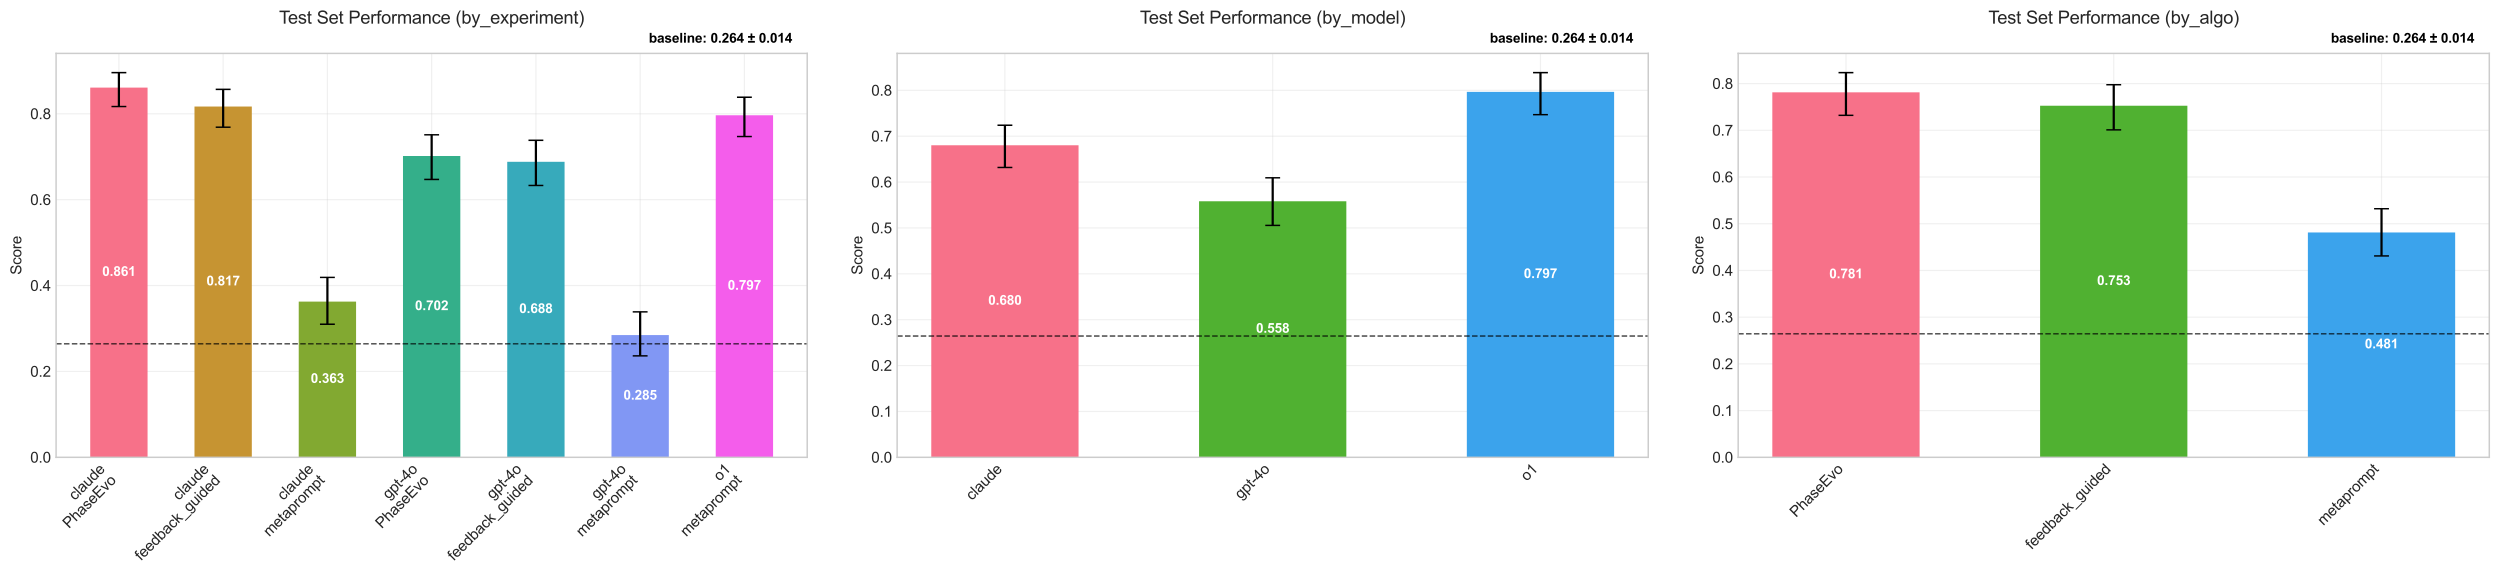 <?xml version="1.0" encoding="utf-8" standalone="no"?>
<!DOCTYPE svg PUBLIC "-//W3C//DTD SVG 1.1//EN"
  "http://www.w3.org/Graphics/SVG/1.1/DTD/svg11.dtd">
<svg xmlns:xlink="http://www.w3.org/1999/xlink" width="1682.435pt" height="386.538pt" viewBox="0 0 1682.435 386.538" xmlns="http://www.w3.org/2000/svg" version="1.1">
 <defs>
  <style type="text/css">*{stroke-linejoin: round; stroke-linecap: butt}</style>
 </defs>
 <g id="figure_1">
  <g id="patch_1">
   <path d="M 0 386.538 
L 1682.435 386.538 
L 1682.435 0 
L 0 0 
z
" style="fill: #ffffff"/>
  </g>
  <g id="axes_1">
   <g id="patch_2">
    <path d="M 37.745 307.762 
L 543.235 307.762 
L 543.235 35.936 
L 37.745 35.936 
z
" style="fill: #ffffff"/>
   </g>
   <g id="matplotlib.axis_1">
    <g id="xtick_1">
     <g id="line2d_1">
      <path d="M 80.016 307.762 
L 80.016 35.936 
" clip-path="url(#p60e71d0b9f)" style="fill: none; stroke: #cccccc; stroke-opacity: 0.3; stroke-width: 0.8; stroke-linecap: round"/>
     </g>
     <g id="line2d_2"/>
     <g id="text_1">
      <!-- claude -->
      <g style="fill: #262626" transform="translate(50.296 337.159) rotate(-45) scale(0.1 -0.1)">
       <defs>
        <path id="ArialMT-63" d="M 2588 1216 
L 3141 1144 
Q 3050 572 2676 248 
Q 2303 -75 1759 -75 
Q 1078 -75 664 370 
Q 250 816 250 1647 
Q 250 2184 428 2587 
Q 606 2991 970 3192 
Q 1334 3394 1763 3394 
Q 2303 3394 2647 3120 
Q 2991 2847 3088 2344 
L 2541 2259 
Q 2463 2594 2264 2762 
Q 2066 2931 1784 2931 
Q 1359 2931 1093 2626 
Q 828 2322 828 1663 
Q 828 994 1084 691 
Q 1341 388 1753 388 
Q 2084 388 2306 591 
Q 2528 794 2588 1216 
z
" transform="scale(0.016)"/>
        <path id="ArialMT-6c" d="M 409 0 
L 409 4581 
L 972 4581 
L 972 0 
L 409 0 
z
" transform="scale(0.016)"/>
        <path id="ArialMT-61" d="M 2588 409 
Q 2275 144 1986 34 
Q 1697 -75 1366 -75 
Q 819 -75 525 192 
Q 231 459 231 875 
Q 231 1119 342 1320 
Q 453 1522 633 1644 
Q 813 1766 1038 1828 
Q 1203 1872 1538 1913 
Q 2219 1994 2541 2106 
Q 2544 2222 2544 2253 
Q 2544 2597 2384 2738 
Q 2169 2928 1744 2928 
Q 1347 2928 1158 2789 
Q 969 2650 878 2297 
L 328 2372 
Q 403 2725 575 2942 
Q 747 3159 1072 3276 
Q 1397 3394 1825 3394 
Q 2250 3394 2515 3294 
Q 2781 3194 2906 3042 
Q 3031 2891 3081 2659 
Q 3109 2516 3109 2141 
L 3109 1391 
Q 3109 606 3145 398 
Q 3181 191 3288 0 
L 2700 0 
Q 2613 175 2588 409 
z
M 2541 1666 
Q 2234 1541 1622 1453 
Q 1275 1403 1131 1340 
Q 988 1278 909 1158 
Q 831 1038 831 891 
Q 831 666 1001 516 
Q 1172 366 1500 366 
Q 1825 366 2078 508 
Q 2331 650 2450 897 
Q 2541 1088 2541 1459 
L 2541 1666 
z
" transform="scale(0.016)"/>
        <path id="ArialMT-75" d="M 2597 0 
L 2597 488 
Q 2209 -75 1544 -75 
Q 1250 -75 995 37 
Q 741 150 617 320 
Q 494 491 444 738 
Q 409 903 409 1263 
L 409 3319 
L 972 3319 
L 972 1478 
Q 972 1038 1006 884 
Q 1059 663 1231 536 
Q 1403 409 1656 409 
Q 1909 409 2131 539 
Q 2353 669 2445 892 
Q 2538 1116 2538 1541 
L 2538 3319 
L 3100 3319 
L 3100 0 
L 2597 0 
z
" transform="scale(0.016)"/>
        <path id="ArialMT-64" d="M 2575 0 
L 2575 419 
Q 2259 -75 1647 -75 
Q 1250 -75 917 144 
Q 584 363 401 755 
Q 219 1147 219 1656 
Q 219 2153 384 2558 
Q 550 2963 881 3178 
Q 1213 3394 1622 3394 
Q 1922 3394 2156 3267 
Q 2391 3141 2538 2938 
L 2538 4581 
L 3097 4581 
L 3097 0 
L 2575 0 
z
M 797 1656 
Q 797 1019 1065 703 
Q 1334 388 1700 388 
Q 2069 388 2326 689 
Q 2584 991 2584 1609 
Q 2584 2291 2321 2609 
Q 2059 2928 1675 2928 
Q 1300 2928 1048 2622 
Q 797 2316 797 1656 
z
" transform="scale(0.016)"/>
        <path id="ArialMT-65" d="M 2694 1069 
L 3275 997 
Q 3138 488 2766 206 
Q 2394 -75 1816 -75 
Q 1088 -75 661 373 
Q 234 822 234 1631 
Q 234 2469 665 2931 
Q 1097 3394 1784 3394 
Q 2450 3394 2872 2941 
Q 3294 2488 3294 1666 
Q 3294 1616 3291 1516 
L 816 1516 
Q 847 969 1125 678 
Q 1403 388 1819 388 
Q 2128 388 2347 550 
Q 2566 713 2694 1069 
z
M 847 1978 
L 2700 1978 
Q 2663 2397 2488 2606 
Q 2219 2931 1791 2931 
Q 1403 2931 1139 2672 
Q 875 2413 847 1978 
z
" transform="scale(0.016)"/>
       </defs>
       <use xlink:href="#ArialMT-63"/>
       <use xlink:href="#ArialMT-6c" x="50"/>
       <use xlink:href="#ArialMT-61" x="72.217"/>
       <use xlink:href="#ArialMT-75" x="127.832"/>
       <use xlink:href="#ArialMT-64" x="183.447"/>
       <use xlink:href="#ArialMT-65" x="239.062"/>
      </g>
      <!-- PhaseEvo -->
      <g style="fill: #262626" transform="translate(46.377 356.036) rotate(-45) scale(0.1 -0.1)">
       <defs>
        <path id="ArialMT-50" d="M 494 0 
L 494 4581 
L 2222 4581 
Q 2678 4581 2919 4538 
Q 3256 4481 3484 4323 
Q 3713 4166 3852 3881 
Q 3991 3597 3991 3256 
Q 3991 2672 3619 2267 
Q 3247 1863 2275 1863 
L 1100 1863 
L 1100 0 
L 494 0 
z
M 1100 2403 
L 2284 2403 
Q 2872 2403 3119 2622 
Q 3366 2841 3366 3238 
Q 3366 3525 3220 3729 
Q 3075 3934 2838 4000 
Q 2684 4041 2272 4041 
L 1100 4041 
L 1100 2403 
z
" transform="scale(0.016)"/>
        <path id="ArialMT-68" d="M 422 0 
L 422 4581 
L 984 4581 
L 984 2938 
Q 1378 3394 1978 3394 
Q 2347 3394 2619 3248 
Q 2891 3103 3008 2847 
Q 3125 2591 3125 2103 
L 3125 0 
L 2563 0 
L 2563 2103 
Q 2563 2525 2380 2717 
Q 2197 2909 1863 2909 
Q 1613 2909 1392 2779 
Q 1172 2650 1078 2428 
Q 984 2206 984 1816 
L 984 0 
L 422 0 
z
" transform="scale(0.016)"/>
        <path id="ArialMT-73" d="M 197 991 
L 753 1078 
Q 800 744 1014 566 
Q 1228 388 1613 388 
Q 2000 388 2187 545 
Q 2375 703 2375 916 
Q 2375 1106 2209 1216 
Q 2094 1291 1634 1406 
Q 1016 1563 777 1677 
Q 538 1791 414 1992 
Q 291 2194 291 2438 
Q 291 2659 392 2848 
Q 494 3038 669 3163 
Q 800 3259 1026 3326 
Q 1253 3394 1513 3394 
Q 1903 3394 2198 3281 
Q 2494 3169 2634 2976 
Q 2775 2784 2828 2463 
L 2278 2388 
Q 2241 2644 2061 2787 
Q 1881 2931 1553 2931 
Q 1166 2931 1000 2803 
Q 834 2675 834 2503 
Q 834 2394 903 2306 
Q 972 2216 1119 2156 
Q 1203 2125 1616 2013 
Q 2213 1853 2448 1751 
Q 2684 1650 2818 1456 
Q 2953 1263 2953 975 
Q 2953 694 2789 445 
Q 2625 197 2315 61 
Q 2006 -75 1616 -75 
Q 969 -75 630 194 
Q 291 463 197 991 
z
" transform="scale(0.016)"/>
        <path id="ArialMT-45" d="M 506 0 
L 506 4581 
L 3819 4581 
L 3819 4041 
L 1113 4041 
L 1113 2638 
L 3647 2638 
L 3647 2100 
L 1113 2100 
L 1113 541 
L 3925 541 
L 3925 0 
L 506 0 
z
" transform="scale(0.016)"/>
        <path id="ArialMT-76" d="M 1344 0 
L 81 3319 
L 675 3319 
L 1388 1331 
Q 1503 1009 1600 663 
Q 1675 925 1809 1294 
L 2547 3319 
L 3125 3319 
L 1869 0 
L 1344 0 
z
" transform="scale(0.016)"/>
        <path id="ArialMT-6f" d="M 213 1659 
Q 213 2581 725 3025 
Q 1153 3394 1769 3394 
Q 2453 3394 2887 2945 
Q 3322 2497 3322 1706 
Q 3322 1066 3130 698 
Q 2938 331 2570 128 
Q 2203 -75 1769 -75 
Q 1072 -75 642 372 
Q 213 819 213 1659 
z
M 791 1659 
Q 791 1022 1069 705 
Q 1347 388 1769 388 
Q 2188 388 2466 706 
Q 2744 1025 2744 1678 
Q 2744 2294 2464 2611 
Q 2184 2928 1769 2928 
Q 1347 2928 1069 2612 
Q 791 2297 791 1659 
z
" transform="scale(0.016)"/>
       </defs>
       <use xlink:href="#ArialMT-50"/>
       <use xlink:href="#ArialMT-68" x="66.699"/>
       <use xlink:href="#ArialMT-61" x="122.314"/>
       <use xlink:href="#ArialMT-73" x="177.93"/>
       <use xlink:href="#ArialMT-65" x="227.93"/>
       <use xlink:href="#ArialMT-45" x="283.545"/>
       <use xlink:href="#ArialMT-76" x="350.244"/>
       <use xlink:href="#ArialMT-6f" x="400.244"/>
      </g>
     </g>
    </g>
    <g id="xtick_2">
     <g id="line2d_3">
      <path d="M 150.174 307.762 
L 150.174 35.936 
" clip-path="url(#p60e71d0b9f)" style="fill: none; stroke: #cccccc; stroke-opacity: 0.3; stroke-width: 0.8; stroke-linecap: round"/>
     </g>
     <g id="line2d_4"/>
     <g id="text_2">
      <!-- claude -->
      <g style="fill: #262626" transform="translate(120.268 337.159) rotate(-45) scale(0.1 -0.1)">
       <use xlink:href="#ArialMT-63"/>
       <use xlink:href="#ArialMT-6c" x="50"/>
       <use xlink:href="#ArialMT-61" x="72.217"/>
       <use xlink:href="#ArialMT-75" x="127.832"/>
       <use xlink:href="#ArialMT-64" x="183.447"/>
       <use xlink:href="#ArialMT-65" x="239.062"/>
      </g>
      <!-- feedback_guided -->
      <g style="fill: #262626" transform="translate(94.825 377.767) rotate(-45) scale(0.1 -0.1)">
       <defs>
        <path id="ArialMT-66" d="M 556 0 
L 556 2881 
L 59 2881 
L 59 3319 
L 556 3319 
L 556 3672 
Q 556 4006 616 4169 
Q 697 4388 901 4523 
Q 1106 4659 1475 4659 
Q 1713 4659 2000 4603 
L 1916 4113 
Q 1741 4144 1584 4144 
Q 1328 4144 1222 4034 
Q 1116 3925 1116 3625 
L 1116 3319 
L 1763 3319 
L 1763 2881 
L 1116 2881 
L 1116 0 
L 556 0 
z
" transform="scale(0.016)"/>
        <path id="ArialMT-62" d="M 941 0 
L 419 0 
L 419 4581 
L 981 4581 
L 981 2947 
Q 1338 3394 1891 3394 
Q 2197 3394 2470 3270 
Q 2744 3147 2920 2923 
Q 3097 2700 3197 2384 
Q 3297 2069 3297 1709 
Q 3297 856 2875 390 
Q 2453 -75 1863 -75 
Q 1275 -75 941 416 
L 941 0 
z
M 934 1684 
Q 934 1088 1097 822 
Q 1363 388 1816 388 
Q 2184 388 2453 708 
Q 2722 1028 2722 1663 
Q 2722 2313 2464 2622 
Q 2206 2931 1841 2931 
Q 1472 2931 1203 2611 
Q 934 2291 934 1684 
z
" transform="scale(0.016)"/>
        <path id="ArialMT-6b" d="M 425 0 
L 425 4581 
L 988 4581 
L 988 1969 
L 2319 3319 
L 3047 3319 
L 1778 2088 
L 3175 0 
L 2481 0 
L 1384 1697 
L 988 1316 
L 988 0 
L 425 0 
z
" transform="scale(0.016)"/>
        <path id="ArialMT-5f" d="M -97 -1272 
L -97 -866 
L 3631 -866 
L 3631 -1272 
L -97 -1272 
z
" transform="scale(0.016)"/>
        <path id="ArialMT-67" d="M 319 -275 
L 866 -356 
Q 900 -609 1056 -725 
Q 1266 -881 1628 -881 
Q 2019 -881 2231 -725 
Q 2444 -569 2519 -288 
Q 2563 -116 2559 434 
Q 2191 0 1641 0 
Q 956 0 581 494 
Q 206 988 206 1678 
Q 206 2153 378 2554 
Q 550 2956 876 3175 
Q 1203 3394 1644 3394 
Q 2231 3394 2613 2919 
L 2613 3319 
L 3131 3319 
L 3131 450 
Q 3131 -325 2973 -648 
Q 2816 -972 2473 -1159 
Q 2131 -1347 1631 -1347 
Q 1038 -1347 672 -1080 
Q 306 -813 319 -275 
z
M 784 1719 
Q 784 1066 1043 766 
Q 1303 466 1694 466 
Q 2081 466 2343 764 
Q 2606 1063 2606 1700 
Q 2606 2309 2336 2618 
Q 2066 2928 1684 2928 
Q 1309 2928 1046 2623 
Q 784 2319 784 1719 
z
" transform="scale(0.016)"/>
        <path id="ArialMT-69" d="M 425 3934 
L 425 4581 
L 988 4581 
L 988 3934 
L 425 3934 
z
M 425 0 
L 425 3319 
L 988 3319 
L 988 0 
L 425 0 
z
" transform="scale(0.016)"/>
       </defs>
       <use xlink:href="#ArialMT-66"/>
       <use xlink:href="#ArialMT-65" x="27.783"/>
       <use xlink:href="#ArialMT-65" x="83.398"/>
       <use xlink:href="#ArialMT-64" x="139.014"/>
       <use xlink:href="#ArialMT-62" x="194.629"/>
       <use xlink:href="#ArialMT-61" x="250.244"/>
       <use xlink:href="#ArialMT-63" x="305.859"/>
       <use xlink:href="#ArialMT-6b" x="355.859"/>
       <use xlink:href="#ArialMT-5f" x="405.859"/>
       <use xlink:href="#ArialMT-67" x="461.475"/>
       <use xlink:href="#ArialMT-75" x="517.09"/>
       <use xlink:href="#ArialMT-69" x="572.705"/>
       <use xlink:href="#ArialMT-64" x="594.922"/>
       <use xlink:href="#ArialMT-65" x="650.537"/>
       <use xlink:href="#ArialMT-64" x="706.152"/>
      </g>
     </g>
    </g>
    <g id="xtick_3">
     <g id="line2d_5">
      <path d="M 220.332 307.762 
L 220.332 35.936 
" clip-path="url(#p60e71d0b9f)" style="fill: none; stroke: #cccccc; stroke-opacity: 0.3; stroke-width: 0.8; stroke-linecap: round"/>
     </g>
     <g id="line2d_6"/>
     <g id="text_3">
      <!-- claude -->
      <g style="fill: #262626" transform="translate(190.612 337.159) rotate(-45) scale(0.1 -0.1)">
       <use xlink:href="#ArialMT-63"/>
       <use xlink:href="#ArialMT-6c" x="50"/>
       <use xlink:href="#ArialMT-61" x="72.217"/>
       <use xlink:href="#ArialMT-75" x="127.832"/>
       <use xlink:href="#ArialMT-64" x="183.447"/>
       <use xlink:href="#ArialMT-65" x="239.062"/>
      </g>
      <!-- metaprompt -->
      <g style="fill: #262626" transform="translate(181.203 361.527) rotate(-45) scale(0.1 -0.1)">
       <defs>
        <path id="ArialMT-6d" d="M 422 0 
L 422 3319 
L 925 3319 
L 925 2853 
Q 1081 3097 1340 3245 
Q 1600 3394 1931 3394 
Q 2300 3394 2536 3241 
Q 2772 3088 2869 2813 
Q 3263 3394 3894 3394 
Q 4388 3394 4653 3120 
Q 4919 2847 4919 2278 
L 4919 0 
L 4359 0 
L 4359 2091 
Q 4359 2428 4304 2576 
Q 4250 2725 4106 2815 
Q 3963 2906 3769 2906 
Q 3419 2906 3187 2673 
Q 2956 2441 2956 1928 
L 2956 0 
L 2394 0 
L 2394 2156 
Q 2394 2531 2256 2718 
Q 2119 2906 1806 2906 
Q 1569 2906 1367 2781 
Q 1166 2656 1075 2415 
Q 984 2175 984 1722 
L 984 0 
L 422 0 
z
" transform="scale(0.016)"/>
        <path id="ArialMT-74" d="M 1650 503 
L 1731 6 
Q 1494 -44 1306 -44 
Q 1000 -44 831 53 
Q 663 150 594 308 
Q 525 466 525 972 
L 525 2881 
L 113 2881 
L 113 3319 
L 525 3319 
L 525 4141 
L 1084 4478 
L 1084 3319 
L 1650 3319 
L 1650 2881 
L 1084 2881 
L 1084 941 
Q 1084 700 1114 631 
Q 1144 563 1211 522 
Q 1278 481 1403 481 
Q 1497 481 1650 503 
z
" transform="scale(0.016)"/>
        <path id="ArialMT-70" d="M 422 -1272 
L 422 3319 
L 934 3319 
L 934 2888 
Q 1116 3141 1344 3267 
Q 1572 3394 1897 3394 
Q 2322 3394 2647 3175 
Q 2972 2956 3137 2557 
Q 3303 2159 3303 1684 
Q 3303 1175 3120 767 
Q 2938 359 2589 142 
Q 2241 -75 1856 -75 
Q 1575 -75 1351 44 
Q 1128 163 984 344 
L 984 -1272 
L 422 -1272 
z
M 931 1641 
Q 931 1000 1190 694 
Q 1450 388 1819 388 
Q 2194 388 2461 705 
Q 2728 1022 2728 1688 
Q 2728 2322 2467 2637 
Q 2206 2953 1844 2953 
Q 1484 2953 1207 2617 
Q 931 2281 931 1641 
z
" transform="scale(0.016)"/>
        <path id="ArialMT-72" d="M 416 0 
L 416 3319 
L 922 3319 
L 922 2816 
Q 1116 3169 1280 3281 
Q 1444 3394 1641 3394 
Q 1925 3394 2219 3213 
L 2025 2691 
Q 1819 2813 1613 2813 
Q 1428 2813 1281 2702 
Q 1134 2591 1072 2394 
Q 978 2094 978 1738 
L 978 0 
L 416 0 
z
" transform="scale(0.016)"/>
       </defs>
       <use xlink:href="#ArialMT-6d"/>
       <use xlink:href="#ArialMT-65" x="83.301"/>
       <use xlink:href="#ArialMT-74" x="138.916"/>
       <use xlink:href="#ArialMT-61" x="166.699"/>
       <use xlink:href="#ArialMT-70" x="222.314"/>
       <use xlink:href="#ArialMT-72" x="277.93"/>
       <use xlink:href="#ArialMT-6f" x="311.23"/>
       <use xlink:href="#ArialMT-6d" x="366.846"/>
       <use xlink:href="#ArialMT-70" x="450.146"/>
       <use xlink:href="#ArialMT-74" x="505.762"/>
      </g>
     </g>
    </g>
    <g id="xtick_4">
     <g id="line2d_7">
      <path d="M 290.49 307.762 
L 290.49 35.936 
" clip-path="url(#p60e71d0b9f)" style="fill: none; stroke: #cccccc; stroke-opacity: 0.3; stroke-width: 0.8; stroke-linecap: round"/>
     </g>
     <g id="line2d_8"/>
     <g id="text_4">
      <!-- gpt-4o -->
      <g style="fill: #262626" transform="translate(261.476 336.371) rotate(-45) scale(0.1 -0.1)">
       <defs>
        <path id="ArialMT-2d" d="M 203 1375 
L 203 1941 
L 1931 1941 
L 1931 1375 
L 203 1375 
z
" transform="scale(0.016)"/>
        <path id="ArialMT-34" d="M 2069 0 
L 2069 1097 
L 81 1097 
L 81 1613 
L 2172 4581 
L 2631 4581 
L 2631 1613 
L 3250 1613 
L 3250 1097 
L 2631 1097 
L 2631 0 
L 2069 0 
z
M 2069 1613 
L 2069 3678 
L 634 1613 
L 2069 1613 
z
" transform="scale(0.016)"/>
       </defs>
       <use xlink:href="#ArialMT-67"/>
       <use xlink:href="#ArialMT-70" x="55.615"/>
       <use xlink:href="#ArialMT-74" x="111.23"/>
       <use xlink:href="#ArialMT-2d" x="139.014"/>
       <use xlink:href="#ArialMT-34" x="172.314"/>
       <use xlink:href="#ArialMT-6f" x="227.93"/>
      </g>
      <!-- PhaseEvo -->
      <g style="fill: #262626" transform="translate(256.852 356.119) rotate(-45) scale(0.1 -0.1)">
       <use xlink:href="#ArialMT-50"/>
       <use xlink:href="#ArialMT-68" x="66.699"/>
       <use xlink:href="#ArialMT-61" x="122.314"/>
       <use xlink:href="#ArialMT-73" x="177.93"/>
       <use xlink:href="#ArialMT-65" x="227.93"/>
       <use xlink:href="#ArialMT-45" x="283.545"/>
       <use xlink:href="#ArialMT-76" x="350.244"/>
       <use xlink:href="#ArialMT-6f" x="400.244"/>
      </g>
     </g>
    </g>
    <g id="xtick_5">
     <g id="line2d_9">
      <path d="M 360.649 307.762 
L 360.649 35.936 
" clip-path="url(#p60e71d0b9f)" style="fill: none; stroke: #cccccc; stroke-opacity: 0.3; stroke-width: 0.8; stroke-linecap: round"/>
     </g>
     <g id="line2d_10"/>
     <g id="text_5">
      <!-- gpt-4o -->
      <g style="fill: #262626" transform="translate(331.447 336.371) rotate(-45) scale(0.1 -0.1)">
       <use xlink:href="#ArialMT-67"/>
       <use xlink:href="#ArialMT-70" x="55.615"/>
       <use xlink:href="#ArialMT-74" x="111.23"/>
       <use xlink:href="#ArialMT-2d" x="139.014"/>
       <use xlink:href="#ArialMT-34" x="172.314"/>
       <use xlink:href="#ArialMT-6f" x="227.93"/>
      </g>
      <!-- feedback_guided -->
      <g style="fill: #262626" transform="translate(305.3 377.85) rotate(-45) scale(0.1 -0.1)">
       <use xlink:href="#ArialMT-66"/>
       <use xlink:href="#ArialMT-65" x="27.783"/>
       <use xlink:href="#ArialMT-65" x="83.398"/>
       <use xlink:href="#ArialMT-64" x="139.014"/>
       <use xlink:href="#ArialMT-62" x="194.629"/>
       <use xlink:href="#ArialMT-61" x="250.244"/>
       <use xlink:href="#ArialMT-63" x="305.859"/>
       <use xlink:href="#ArialMT-6b" x="355.859"/>
       <use xlink:href="#ArialMT-5f" x="405.859"/>
       <use xlink:href="#ArialMT-67" x="461.475"/>
       <use xlink:href="#ArialMT-75" x="517.09"/>
       <use xlink:href="#ArialMT-69" x="572.705"/>
       <use xlink:href="#ArialMT-64" x="594.922"/>
       <use xlink:href="#ArialMT-65" x="650.537"/>
       <use xlink:href="#ArialMT-64" x="706.152"/>
      </g>
     </g>
    </g>
    <g id="xtick_6">
     <g id="line2d_11">
      <path d="M 430.807 307.762 
L 430.807 35.936 
" clip-path="url(#p60e71d0b9f)" style="fill: none; stroke: #cccccc; stroke-opacity: 0.3; stroke-width: 0.8; stroke-linecap: round"/>
     </g>
     <g id="line2d_12"/>
     <g id="text_6">
      <!-- gpt-4o -->
      <g style="fill: #262626" transform="translate(401.792 336.371) rotate(-45) scale(0.1 -0.1)">
       <use xlink:href="#ArialMT-67"/>
       <use xlink:href="#ArialMT-70" x="55.615"/>
       <use xlink:href="#ArialMT-74" x="111.23"/>
       <use xlink:href="#ArialMT-2d" x="139.014"/>
       <use xlink:href="#ArialMT-34" x="172.314"/>
       <use xlink:href="#ArialMT-6f" x="227.93"/>
      </g>
      <!-- metaprompt -->
      <g style="fill: #262626" transform="translate(391.677 361.61) rotate(-45) scale(0.1 -0.1)">
       <use xlink:href="#ArialMT-6d"/>
       <use xlink:href="#ArialMT-65" x="83.301"/>
       <use xlink:href="#ArialMT-74" x="138.916"/>
       <use xlink:href="#ArialMT-61" x="166.699"/>
       <use xlink:href="#ArialMT-70" x="222.314"/>
       <use xlink:href="#ArialMT-72" x="277.93"/>
       <use xlink:href="#ArialMT-6f" x="311.23"/>
       <use xlink:href="#ArialMT-6d" x="366.846"/>
       <use xlink:href="#ArialMT-70" x="450.146"/>
       <use xlink:href="#ArialMT-74" x="505.762"/>
      </g>
     </g>
    </g>
    <g id="xtick_7">
     <g id="line2d_13">
      <path d="M 500.965 307.762 
L 500.965 35.936 
" clip-path="url(#p60e71d0b9f)" style="fill: none; stroke: #cccccc; stroke-opacity: 0.3; stroke-width: 0.8; stroke-linecap: round"/>
     </g>
     <g id="line2d_14"/>
     <g id="text_7">
      <!-- o1 -->
      <g style="fill: #262626" transform="translate(484.216 324.188) rotate(-45) scale(0.1 -0.1)">
       <defs>
        <path id="ArialMT-31" d="M 2384 0 
L 1822 0 
L 1822 3584 
Q 1619 3391 1289 3197 
Q 959 3003 697 2906 
L 697 3450 
Q 1169 3672 1522 3987 
Q 1875 4303 2022 4600 
L 2384 4600 
L 2384 0 
z
" transform="scale(0.016)"/>
       </defs>
       <use xlink:href="#ArialMT-6f"/>
       <use xlink:href="#ArialMT-31" x="55.615"/>
      </g>
      <!-- metaprompt -->
      <g style="fill: #262626" transform="translate(461.835 361.527) rotate(-45) scale(0.1 -0.1)">
       <use xlink:href="#ArialMT-6d"/>
       <use xlink:href="#ArialMT-65" x="83.301"/>
       <use xlink:href="#ArialMT-74" x="138.916"/>
       <use xlink:href="#ArialMT-61" x="166.699"/>
       <use xlink:href="#ArialMT-70" x="222.314"/>
       <use xlink:href="#ArialMT-72" x="277.93"/>
       <use xlink:href="#ArialMT-6f" x="311.23"/>
       <use xlink:href="#ArialMT-6d" x="366.846"/>
       <use xlink:href="#ArialMT-70" x="450.146"/>
       <use xlink:href="#ArialMT-74" x="505.762"/>
      </g>
     </g>
    </g>
   </g>
   <g id="matplotlib.axis_2">
    <g id="ytick_1">
     <g id="line2d_15">
      <path d="M 37.745 307.762 
L 543.235 307.762 
" clip-path="url(#p60e71d0b9f)" style="fill: none; stroke: #cccccc; stroke-opacity: 0.3; stroke-width: 0.8; stroke-linecap: round"/>
     </g>
     <g id="line2d_16"/>
     <g id="text_8">
      <!-- 0.0 -->
      <g style="fill: #262626" transform="translate(20.345 311.341) scale(0.1 -0.1)">
       <defs>
        <path id="ArialMT-30" d="M 266 2259 
Q 266 3072 433 3567 
Q 600 4063 929 4331 
Q 1259 4600 1759 4600 
Q 2128 4600 2406 4451 
Q 2684 4303 2865 4023 
Q 3047 3744 3150 3342 
Q 3253 2941 3253 2259 
Q 3253 1453 3087 958 
Q 2922 463 2592 192 
Q 2263 -78 1759 -78 
Q 1097 -78 719 397 
Q 266 969 266 2259 
z
M 844 2259 
Q 844 1131 1108 757 
Q 1372 384 1759 384 
Q 2147 384 2411 759 
Q 2675 1134 2675 2259 
Q 2675 3391 2411 3762 
Q 2147 4134 1753 4134 
Q 1366 4134 1134 3806 
Q 844 3388 844 2259 
z
" transform="scale(0.016)"/>
        <path id="ArialMT-2e" d="M 581 0 
L 581 641 
L 1222 641 
L 1222 0 
L 581 0 
z
" transform="scale(0.016)"/>
       </defs>
       <use xlink:href="#ArialMT-30"/>
       <use xlink:href="#ArialMT-2e" x="55.615"/>
       <use xlink:href="#ArialMT-30" x="83.398"/>
      </g>
     </g>
    </g>
    <g id="ytick_2">
     <g id="line2d_17">
      <path d="M 37.745 249.968 
L 543.235 249.968 
" clip-path="url(#p60e71d0b9f)" style="fill: none; stroke: #cccccc; stroke-opacity: 0.3; stroke-width: 0.8; stroke-linecap: round"/>
     </g>
     <g id="line2d_18"/>
     <g id="text_9">
      <!-- 0.2 -->
      <g style="fill: #262626" transform="translate(20.345 253.547) scale(0.1 -0.1)">
       <defs>
        <path id="ArialMT-32" d="M 3222 541 
L 3222 0 
L 194 0 
Q 188 203 259 391 
Q 375 700 629 1000 
Q 884 1300 1366 1694 
Q 2113 2306 2375 2664 
Q 2638 3022 2638 3341 
Q 2638 3675 2398 3904 
Q 2159 4134 1775 4134 
Q 1369 4134 1125 3890 
Q 881 3647 878 3216 
L 300 3275 
Q 359 3922 746 4261 
Q 1134 4600 1788 4600 
Q 2447 4600 2831 4234 
Q 3216 3869 3216 3328 
Q 3216 3053 3103 2787 
Q 2991 2522 2730 2228 
Q 2469 1934 1863 1422 
Q 1356 997 1212 845 
Q 1069 694 975 541 
L 3222 541 
z
" transform="scale(0.016)"/>
       </defs>
       <use xlink:href="#ArialMT-30"/>
       <use xlink:href="#ArialMT-2e" x="55.615"/>
       <use xlink:href="#ArialMT-32" x="83.398"/>
      </g>
     </g>
    </g>
    <g id="ytick_3">
     <g id="line2d_19">
      <path d="M 37.745 192.173 
L 543.235 192.173 
" clip-path="url(#p60e71d0b9f)" style="fill: none; stroke: #cccccc; stroke-opacity: 0.3; stroke-width: 0.8; stroke-linecap: round"/>
     </g>
     <g id="line2d_20"/>
     <g id="text_10">
      <!-- 0.4 -->
      <g style="fill: #262626" transform="translate(20.345 195.752) scale(0.1 -0.1)">
       <use xlink:href="#ArialMT-30"/>
       <use xlink:href="#ArialMT-2e" x="55.615"/>
       <use xlink:href="#ArialMT-34" x="83.398"/>
      </g>
     </g>
    </g>
    <g id="ytick_4">
     <g id="line2d_21">
      <path d="M 37.745 134.379 
L 543.235 134.379 
" clip-path="url(#p60e71d0b9f)" style="fill: none; stroke: #cccccc; stroke-opacity: 0.3; stroke-width: 0.8; stroke-linecap: round"/>
     </g>
     <g id="line2d_22"/>
     <g id="text_11">
      <!-- 0.6 -->
      <g style="fill: #262626" transform="translate(20.345 137.957) scale(0.1 -0.1)">
       <defs>
        <path id="ArialMT-36" d="M 3184 3459 
L 2625 3416 
Q 2550 3747 2413 3897 
Q 2184 4138 1850 4138 
Q 1581 4138 1378 3988 
Q 1113 3794 959 3422 
Q 806 3050 800 2363 
Q 1003 2672 1297 2822 
Q 1591 2972 1913 2972 
Q 2475 2972 2870 2558 
Q 3266 2144 3266 1488 
Q 3266 1056 3080 686 
Q 2894 316 2569 119 
Q 2244 -78 1831 -78 
Q 1128 -78 684 439 
Q 241 956 241 2144 
Q 241 3472 731 4075 
Q 1159 4600 1884 4600 
Q 2425 4600 2770 4297 
Q 3116 3994 3184 3459 
z
M 888 1484 
Q 888 1194 1011 928 
Q 1134 663 1356 523 
Q 1578 384 1822 384 
Q 2178 384 2434 671 
Q 2691 959 2691 1453 
Q 2691 1928 2437 2201 
Q 2184 2475 1800 2475 
Q 1419 2475 1153 2201 
Q 888 1928 888 1484 
z
" transform="scale(0.016)"/>
       </defs>
       <use xlink:href="#ArialMT-30"/>
       <use xlink:href="#ArialMT-2e" x="55.615"/>
       <use xlink:href="#ArialMT-36" x="83.398"/>
      </g>
     </g>
    </g>
    <g id="ytick_5">
     <g id="line2d_23">
      <path d="M 37.745 76.584 
L 543.235 76.584 
" clip-path="url(#p60e71d0b9f)" style="fill: none; stroke: #cccccc; stroke-opacity: 0.3; stroke-width: 0.8; stroke-linecap: round"/>
     </g>
     <g id="line2d_24"/>
     <g id="text_12">
      <!-- 0.8 -->
      <g style="fill: #262626" transform="translate(20.345 80.163) scale(0.1 -0.1)">
       <defs>
        <path id="ArialMT-38" d="M 1131 2484 
Q 781 2613 612 2850 
Q 444 3088 444 3419 
Q 444 3919 803 4259 
Q 1163 4600 1759 4600 
Q 2359 4600 2725 4251 
Q 3091 3903 3091 3403 
Q 3091 3084 2923 2848 
Q 2756 2613 2416 2484 
Q 2838 2347 3058 2040 
Q 3278 1734 3278 1309 
Q 3278 722 2862 322 
Q 2447 -78 1769 -78 
Q 1091 -78 675 323 
Q 259 725 259 1325 
Q 259 1772 486 2073 
Q 713 2375 1131 2484 
z
M 1019 3438 
Q 1019 3113 1228 2906 
Q 1438 2700 1772 2700 
Q 2097 2700 2305 2904 
Q 2513 3109 2513 3406 
Q 2513 3716 2298 3927 
Q 2084 4138 1766 4138 
Q 1444 4138 1231 3931 
Q 1019 3725 1019 3438 
z
M 838 1322 
Q 838 1081 952 856 
Q 1066 631 1291 507 
Q 1516 384 1775 384 
Q 2178 384 2440 643 
Q 2703 903 2703 1303 
Q 2703 1709 2433 1975 
Q 2163 2241 1756 2241 
Q 1359 2241 1098 1978 
Q 838 1716 838 1322 
z
" transform="scale(0.016)"/>
       </defs>
       <use xlink:href="#ArialMT-30"/>
       <use xlink:href="#ArialMT-2e" x="55.615"/>
       <use xlink:href="#ArialMT-38" x="83.398"/>
      </g>
     </g>
    </g>
    <g id="text_13">
     <!-- Score -->
     <g style="fill: #262626" transform="translate(14.358 184.91) rotate(-90) scale(0.1 -0.1)">
      <defs>
       <path id="ArialMT-53" d="M 288 1472 
L 859 1522 
Q 900 1178 1048 958 
Q 1197 738 1509 602 
Q 1822 466 2213 466 
Q 2559 466 2825 569 
Q 3091 672 3220 851 
Q 3350 1031 3350 1244 
Q 3350 1459 3225 1620 
Q 3100 1781 2813 1891 
Q 2628 1963 1997 2114 
Q 1366 2266 1113 2400 
Q 784 2572 623 2826 
Q 463 3081 463 3397 
Q 463 3744 659 4045 
Q 856 4347 1234 4503 
Q 1613 4659 2075 4659 
Q 2584 4659 2973 4495 
Q 3363 4331 3572 4012 
Q 3781 3694 3797 3291 
L 3216 3247 
Q 3169 3681 2898 3903 
Q 2628 4125 2100 4125 
Q 1550 4125 1298 3923 
Q 1047 3722 1047 3438 
Q 1047 3191 1225 3031 
Q 1400 2872 2139 2705 
Q 2878 2538 3153 2413 
Q 3553 2228 3743 1945 
Q 3934 1663 3934 1294 
Q 3934 928 3725 604 
Q 3516 281 3123 101 
Q 2731 -78 2241 -78 
Q 1619 -78 1198 103 
Q 778 284 539 648 
Q 300 1013 288 1472 
z
" transform="scale(0.016)"/>
      </defs>
      <use xlink:href="#ArialMT-53"/>
      <use xlink:href="#ArialMT-63" x="66.699"/>
      <use xlink:href="#ArialMT-6f" x="116.699"/>
      <use xlink:href="#ArialMT-72" x="172.314"/>
      <use xlink:href="#ArialMT-65" x="205.615"/>
     </g>
    </g>
   </g>
   <g id="patch_3">
    <path d="M 60.722 307.762 
L 99.309 307.762 
L 99.309 58.952 
L 60.722 58.952 
z
" clip-path="url(#p60e71d0b9f)" style="fill: #f77189"/>
   </g>
   <g id="patch_4">
    <path d="M 130.88 307.762 
L 169.467 307.762 
L 169.467 71.686 
L 130.88 71.686 
z
" clip-path="url(#p60e71d0b9f)" style="fill: #c69432"/>
   </g>
   <g id="patch_5">
    <path d="M 201.039 307.762 
L 239.626 307.762 
L 239.626 202.948 
L 201.039 202.948 
z
" clip-path="url(#p60e71d0b9f)" style="fill: #82a931"/>
   </g>
   <g id="patch_6">
    <path d="M 271.197 307.762 
L 309.784 307.762 
L 309.784 104.991 
L 271.197 104.991 
z
" clip-path="url(#p60e71d0b9f)" style="fill: #34af8a"/>
   </g>
   <g id="patch_7">
    <path d="M 341.355 307.762 
L 379.942 307.762 
L 379.942 108.91 
L 341.355 108.91 
z
" clip-path="url(#p60e71d0b9f)" style="fill: #37aabb"/>
   </g>
   <g id="patch_8">
    <path d="M 411.513 307.762 
L 450.1 307.762 
L 450.1 225.479 
L 411.513 225.479 
z
" clip-path="url(#p60e71d0b9f)" style="fill: #8197f4"/>
   </g>
   <g id="patch_9">
    <path d="M 481.671 307.762 
L 520.258 307.762 
L 520.258 77.563 
L 481.671 77.563 
z
" clip-path="url(#p60e71d0b9f)" style="fill: #f45deb"/>
   </g>
   <g id="line2d_25">
    <path d="M 37.745 231.356 
L 543.235 231.356 
" clip-path="url(#p60e71d0b9f)" style="fill: none; stroke-dasharray: 3.7,1.6; stroke-dashoffset: 0; stroke: #000000; stroke-opacity: 0.7"/>
   </g>
   <g id="LineCollection_1">
    <path d="M 80.016 71.706 
L 80.016 48.88 
" clip-path="url(#p60e71d0b9f)" style="fill: none; stroke: #000000; stroke-width: 1.5"/>
   </g>
   <g id="line2d_26">
    <defs>
     <path id="m928fbe6289" d="M 5 0 
L -5 -0 
" style="stroke: #000000"/>
    </defs>
    <g clip-path="url(#p60e71d0b9f)">
     <use xlink:href="#m928fbe6289" x="80.016" y="71.706" style="stroke: #000000"/>
    </g>
   </g>
   <g id="line2d_27">
    <g clip-path="url(#p60e71d0b9f)">
     <use xlink:href="#m928fbe6289" x="80.016" y="48.88" style="stroke: #000000"/>
    </g>
   </g>
   <g id="LineCollection_2">
    <path d="M 150.174 85.588 
L 150.174 60.139 
" clip-path="url(#p60e71d0b9f)" style="fill: none; stroke: #000000; stroke-width: 1.5"/>
   </g>
   <g id="line2d_28">
    <g clip-path="url(#p60e71d0b9f)">
     <use xlink:href="#m928fbe6289" x="150.174" y="85.588" style="stroke: #000000"/>
    </g>
   </g>
   <g id="line2d_29">
    <g clip-path="url(#p60e71d0b9f)">
     <use xlink:href="#m928fbe6289" x="150.174" y="60.139" style="stroke: #000000"/>
    </g>
   </g>
   <g id="LineCollection_3">
    <path d="M 220.332 218.199 
L 220.332 186.678 
" clip-path="url(#p60e71d0b9f)" style="fill: none; stroke: #000000; stroke-width: 1.5"/>
   </g>
   <g id="line2d_30">
    <g clip-path="url(#p60e71d0b9f)">
     <use xlink:href="#m928fbe6289" x="220.332" y="218.199" style="stroke: #000000"/>
    </g>
   </g>
   <g id="line2d_31">
    <g clip-path="url(#p60e71d0b9f)">
     <use xlink:href="#m928fbe6289" x="220.332" y="186.678" style="stroke: #000000"/>
    </g>
   </g>
   <g id="LineCollection_4">
    <path d="M 290.49 120.749 
L 290.49 90.732 
" clip-path="url(#p60e71d0b9f)" style="fill: none; stroke: #000000; stroke-width: 1.5"/>
   </g>
   <g id="line2d_32">
    <g clip-path="url(#p60e71d0b9f)">
     <use xlink:href="#m928fbe6289" x="290.49" y="120.749" style="stroke: #000000"/>
    </g>
   </g>
   <g id="line2d_33">
    <g clip-path="url(#p60e71d0b9f)">
     <use xlink:href="#m928fbe6289" x="290.49" y="90.732" style="stroke: #000000"/>
    </g>
   </g>
   <g id="LineCollection_5">
    <path d="M 360.649 124.803 
L 360.649 94.415 
" clip-path="url(#p60e71d0b9f)" style="fill: none; stroke: #000000; stroke-width: 1.5"/>
   </g>
   <g id="line2d_34">
    <g clip-path="url(#p60e71d0b9f)">
     <use xlink:href="#m928fbe6289" x="360.649" y="124.803" style="stroke: #000000"/>
    </g>
   </g>
   <g id="line2d_35">
    <g clip-path="url(#p60e71d0b9f)">
     <use xlink:href="#m928fbe6289" x="360.649" y="94.415" style="stroke: #000000"/>
    </g>
   </g>
   <g id="LineCollection_6">
    <path d="M 430.807 239.487 
L 430.807 209.871 
" clip-path="url(#p60e71d0b9f)" style="fill: none; stroke: #000000; stroke-width: 1.5"/>
   </g>
   <g id="line2d_36">
    <g clip-path="url(#p60e71d0b9f)">
     <use xlink:href="#m928fbe6289" x="430.807" y="239.487" style="stroke: #000000"/>
    </g>
   </g>
   <g id="line2d_37">
    <g clip-path="url(#p60e71d0b9f)">
     <use xlink:href="#m928fbe6289" x="430.807" y="209.871" style="stroke: #000000"/>
    </g>
   </g>
   <g id="LineCollection_7">
    <path d="M 500.965 91.899 
L 500.965 65.431 
" clip-path="url(#p60e71d0b9f)" style="fill: none; stroke: #000000; stroke-width: 1.5"/>
   </g>
   <g id="line2d_38">
    <g clip-path="url(#p60e71d0b9f)">
     <use xlink:href="#m928fbe6289" x="500.965" y="91.899" style="stroke: #000000"/>
    </g>
   </g>
   <g id="line2d_39">
    <g clip-path="url(#p60e71d0b9f)">
     <use xlink:href="#m928fbe6289" x="500.965" y="65.431" style="stroke: #000000"/>
    </g>
   </g>
   <g id="patch_10">
    <path d="M 37.745 307.762 
L 37.745 35.936 
" style="fill: none; stroke: #cccccc; stroke-linejoin: miter; stroke-linecap: square"/>
   </g>
   <g id="patch_11">
    <path d="M 543.235 307.762 
L 543.235 35.936 
" style="fill: none; stroke: #cccccc; stroke-linejoin: miter; stroke-linecap: square"/>
   </g>
   <g id="patch_12">
    <path d="M 37.745 307.762 
L 543.235 307.762 
" style="fill: none; stroke: #cccccc; stroke-linejoin: miter; stroke-linecap: square"/>
   </g>
   <g id="patch_13">
    <path d="M 37.745 35.936 
L 543.235 35.936 
" style="fill: none; stroke: #cccccc; stroke-linejoin: miter; stroke-linecap: square"/>
   </g>
   <g id="text_14">
    <!-- 0.861 -->
    <g style="fill: #ffffff" transform="translate(68.756 185.69) scale(0.09 -0.09)">
     <defs>
      <path id="Arial-BoldMT-30" d="M 1756 4600 
Q 2422 4600 2797 4125 
Q 3244 3563 3244 2259 
Q 3244 959 2794 391 
Q 2422 -78 1756 -78 
Q 1088 -78 678 436 
Q 269 950 269 2269 
Q 269 3563 719 4131 
Q 1091 4600 1756 4600 
z
M 1756 3872 
Q 1597 3872 1472 3770 
Q 1347 3669 1278 3406 
Q 1188 3066 1188 2259 
Q 1188 1453 1269 1151 
Q 1350 850 1473 750 
Q 1597 650 1756 650 
Q 1916 650 2041 751 
Q 2166 853 2234 1116 
Q 2325 1453 2325 2259 
Q 2325 3066 2244 3367 
Q 2163 3669 2039 3770 
Q 1916 3872 1756 3872 
z
" transform="scale(0.016)"/>
      <path id="Arial-BoldMT-2e" d="M 459 0 
L 459 878 
L 1338 878 
L 1338 0 
L 459 0 
z
" transform="scale(0.016)"/>
      <path id="Arial-BoldMT-38" d="M 1025 2472 
Q 684 2616 529 2867 
Q 375 3119 375 3419 
Q 375 3931 733 4265 
Q 1091 4600 1750 4600 
Q 2403 4600 2764 4265 
Q 3125 3931 3125 3419 
Q 3125 3100 2959 2851 
Q 2794 2603 2494 2472 
Q 2875 2319 3073 2025 
Q 3272 1731 3272 1347 
Q 3272 713 2867 316 
Q 2463 -81 1791 -81 
Q 1166 -81 750 247 
Q 259 634 259 1309 
Q 259 1681 443 1992 
Q 628 2303 1025 2472 
z
M 1206 3356 
Q 1206 3094 1354 2947 
Q 1503 2800 1750 2800 
Q 2000 2800 2150 2948 
Q 2300 3097 2300 3359 
Q 2300 3606 2151 3754 
Q 2003 3903 1759 3903 
Q 1506 3903 1356 3753 
Q 1206 3603 1206 3356 
z
M 1125 1394 
Q 1125 1031 1311 828 
Q 1497 625 1775 625 
Q 2047 625 2225 820 
Q 2403 1016 2403 1384 
Q 2403 1706 2222 1901 
Q 2041 2097 1763 2097 
Q 1441 2097 1283 1875 
Q 1125 1653 1125 1394 
z
" transform="scale(0.016)"/>
      <path id="Arial-BoldMT-36" d="M 3247 3459 
L 2397 3366 
Q 2366 3628 2234 3753 
Q 2103 3878 1894 3878 
Q 1616 3878 1423 3628 
Q 1231 3378 1181 2588 
Q 1509 2975 1997 2975 
Q 2547 2975 2939 2556 
Q 3331 2138 3331 1475 
Q 3331 772 2918 347 
Q 2506 -78 1859 -78 
Q 1166 -78 719 461 
Q 272 1000 272 2228 
Q 272 3488 737 4044 
Q 1203 4600 1947 4600 
Q 2469 4600 2811 4308 
Q 3153 4016 3247 3459 
z
M 1256 1544 
Q 1256 1116 1453 883 
Q 1650 650 1903 650 
Q 2147 650 2309 840 
Q 2472 1031 2472 1466 
Q 2472 1913 2297 2120 
Q 2122 2328 1859 2328 
Q 1606 2328 1431 2129 
Q 1256 1931 1256 1544 
z
" transform="scale(0.016)"/>
      <path id="Arial-BoldMT-31" d="M 2519 0 
L 1641 0 
L 1641 3309 
Q 1159 2859 506 2644 
L 506 3441 
Q 850 3553 1253 3867 
Q 1656 4181 1806 4600 
L 2519 4600 
L 2519 0 
z
" transform="scale(0.016)"/>
     </defs>
     <use xlink:href="#Arial-BoldMT-30"/>
     <use xlink:href="#Arial-BoldMT-2e" x="55.615"/>
     <use xlink:href="#Arial-BoldMT-38" x="83.398"/>
     <use xlink:href="#Arial-BoldMT-36" x="139.014"/>
     <use xlink:href="#Arial-BoldMT-31" x="194.629"/>
    </g>
   </g>
   <g id="text_15">
    <!-- 0.817 -->
    <g style="fill: #ffffff" transform="translate(138.914 192.057) scale(0.09 -0.09)">
     <defs>
      <path id="Arial-BoldMT-37" d="M 272 3703 
L 272 4519 
L 3275 4519 
L 3275 3881 
Q 2903 3516 2518 2831 
Q 2134 2147 1932 1376 
Q 1731 606 1734 0 
L 888 0 
Q 909 950 1279 1937 
Q 1650 2925 2269 3703 
L 272 3703 
z
" transform="scale(0.016)"/>
     </defs>
     <use xlink:href="#Arial-BoldMT-30"/>
     <use xlink:href="#Arial-BoldMT-2e" x="55.615"/>
     <use xlink:href="#Arial-BoldMT-38" x="83.398"/>
     <use xlink:href="#Arial-BoldMT-31" x="139.014"/>
     <use xlink:href="#Arial-BoldMT-37" x="194.629"/>
    </g>
   </g>
   <g id="text_16">
    <!-- 0.363 -->
    <g style="fill: #ffffff" transform="translate(209.072 257.688) scale(0.09 -0.09)">
     <defs>
      <path id="Arial-BoldMT-33" d="M 241 1216 
L 1091 1319 
Q 1131 994 1309 822 
Q 1488 650 1741 650 
Q 2013 650 2198 856 
Q 2384 1063 2384 1413 
Q 2384 1744 2206 1937 
Q 2028 2131 1772 2131 
Q 1603 2131 1369 2066 
L 1466 2781 
Q 1822 2772 2009 2936 
Q 2197 3100 2197 3372 
Q 2197 3603 2059 3740 
Q 1922 3878 1694 3878 
Q 1469 3878 1309 3722 
Q 1150 3566 1116 3266 
L 306 3403 
Q 391 3819 561 4067 
Q 731 4316 1036 4458 
Q 1341 4600 1719 4600 
Q 2366 4600 2756 4188 
Q 3078 3850 3078 3425 
Q 3078 2822 2419 2463 
Q 2813 2378 3048 2084 
Q 3284 1791 3284 1375 
Q 3284 772 2843 347 
Q 2403 -78 1747 -78 
Q 1125 -78 715 280 
Q 306 638 241 1216 
z
" transform="scale(0.016)"/>
     </defs>
     <use xlink:href="#Arial-BoldMT-30"/>
     <use xlink:href="#Arial-BoldMT-2e" x="55.615"/>
     <use xlink:href="#Arial-BoldMT-33" x="83.398"/>
     <use xlink:href="#Arial-BoldMT-36" x="139.014"/>
     <use xlink:href="#Arial-BoldMT-33" x="194.629"/>
    </g>
   </g>
   <g id="text_17">
    <!-- 0.702 -->
    <g style="fill: #ffffff" transform="translate(279.23 208.71) scale(0.09 -0.09)">
     <defs>
      <path id="Arial-BoldMT-32" d="M 3238 816 
L 3238 0 
L 159 0 
Q 209 463 459 877 
Q 709 1291 1447 1975 
Q 2041 2528 2175 2725 
Q 2356 2997 2356 3263 
Q 2356 3556 2198 3714 
Q 2041 3872 1763 3872 
Q 1488 3872 1325 3706 
Q 1163 3541 1138 3156 
L 263 3244 
Q 341 3969 753 4284 
Q 1166 4600 1784 4600 
Q 2463 4600 2850 4234 
Q 3238 3869 3238 3325 
Q 3238 3016 3127 2736 
Q 3016 2456 2775 2150 
Q 2616 1947 2200 1565 
Q 1784 1184 1673 1059 
Q 1563 934 1494 816 
L 3238 816 
z
" transform="scale(0.016)"/>
     </defs>
     <use xlink:href="#Arial-BoldMT-30"/>
     <use xlink:href="#Arial-BoldMT-2e" x="55.615"/>
     <use xlink:href="#Arial-BoldMT-37" x="83.398"/>
     <use xlink:href="#Arial-BoldMT-30" x="139.014"/>
     <use xlink:href="#Arial-BoldMT-32" x="194.629"/>
    </g>
   </g>
   <g id="text_18">
    <!-- 0.688 -->
    <g style="fill: #ffffff" transform="translate(349.389 210.669) scale(0.09 -0.09)">
     <use xlink:href="#Arial-BoldMT-30"/>
     <use xlink:href="#Arial-BoldMT-2e" x="55.615"/>
     <use xlink:href="#Arial-BoldMT-36" x="83.398"/>
     <use xlink:href="#Arial-BoldMT-38" x="139.014"/>
     <use xlink:href="#Arial-BoldMT-38" x="194.629"/>
    </g>
   </g>
   <g id="text_19">
    <!-- 0.285 -->
    <g style="fill: #ffffff" transform="translate(419.547 268.953) scale(0.09 -0.09)">
     <defs>
      <path id="Arial-BoldMT-35" d="M 284 1178 
L 1159 1269 
Q 1197 972 1381 798 
Q 1566 625 1806 625 
Q 2081 625 2272 848 
Q 2463 1072 2463 1522 
Q 2463 1944 2273 2155 
Q 2084 2366 1781 2366 
Q 1403 2366 1103 2031 
L 391 2134 
L 841 4519 
L 3163 4519 
L 3163 3697 
L 1506 3697 
L 1369 2919 
Q 1663 3066 1969 3066 
Q 2553 3066 2959 2641 
Q 3366 2216 3366 1538 
Q 3366 972 3038 528 
Q 2591 -78 1797 -78 
Q 1163 -78 763 262 
Q 363 603 284 1178 
z
" transform="scale(0.016)"/>
     </defs>
     <use xlink:href="#Arial-BoldMT-30"/>
     <use xlink:href="#Arial-BoldMT-2e" x="55.615"/>
     <use xlink:href="#Arial-BoldMT-32" x="83.398"/>
     <use xlink:href="#Arial-BoldMT-38" x="139.014"/>
     <use xlink:href="#Arial-BoldMT-35" x="194.629"/>
    </g>
   </g>
   <g id="text_20">
    <!-- 0.797 -->
    <g style="fill: #ffffff" transform="translate(489.705 194.996) scale(0.09 -0.09)">
     <defs>
      <path id="Arial-BoldMT-39" d="M 291 1059 
L 1141 1153 
Q 1172 894 1303 769 
Q 1434 644 1650 644 
Q 1922 644 2112 894 
Q 2303 1144 2356 1931 
Q 2025 1547 1528 1547 
Q 988 1547 595 1964 
Q 203 2381 203 3050 
Q 203 3747 617 4173 
Q 1031 4600 1672 4600 
Q 2369 4600 2816 4061 
Q 3263 3522 3263 2288 
Q 3263 1031 2797 475 
Q 2331 -81 1584 -81 
Q 1047 -81 715 205 
Q 384 491 291 1059 
z
M 2278 2978 
Q 2278 3403 2083 3637 
Q 1888 3872 1631 3872 
Q 1388 3872 1227 3680 
Q 1066 3488 1066 3050 
Q 1066 2606 1241 2398 
Q 1416 2191 1678 2191 
Q 1931 2191 2104 2391 
Q 2278 2591 2278 2978 
z
" transform="scale(0.016)"/>
     </defs>
     <use xlink:href="#Arial-BoldMT-30"/>
     <use xlink:href="#Arial-BoldMT-2e" x="55.615"/>
     <use xlink:href="#Arial-BoldMT-37" x="83.398"/>
     <use xlink:href="#Arial-BoldMT-39" x="139.014"/>
     <use xlink:href="#Arial-BoldMT-37" x="194.629"/>
    </g>
   </g>
   <g id="text_21">
    <!-- baseline: 0.264 ± 0.014 -->
    <g transform="translate(436.634 28.723) scale(0.09 -0.09)">
     <defs>
      <path id="Arial-BoldMT-62" d="M 422 0 
L 422 4581 
L 1300 4581 
L 1300 2931 
Q 1706 3394 2263 3394 
Q 2869 3394 3266 2955 
Q 3663 2516 3663 1694 
Q 3663 844 3258 384 
Q 2853 -75 2275 -75 
Q 1991 -75 1714 67 
Q 1438 209 1238 488 
L 1238 0 
L 422 0 
z
M 1294 1731 
Q 1294 1216 1456 969 
Q 1684 619 2063 619 
Q 2353 619 2558 867 
Q 2763 1116 2763 1650 
Q 2763 2219 2556 2470 
Q 2350 2722 2028 2722 
Q 1713 2722 1503 2476 
Q 1294 2231 1294 1731 
z
" transform="scale(0.016)"/>
      <path id="Arial-BoldMT-61" d="M 1116 2306 
L 319 2450 
Q 453 2931 781 3162 
Q 1109 3394 1756 3394 
Q 2344 3394 2631 3255 
Q 2919 3116 3036 2902 
Q 3153 2688 3153 2116 
L 3144 1091 
Q 3144 653 3186 445 
Q 3228 238 3344 0 
L 2475 0 
Q 2441 88 2391 259 
Q 2369 338 2359 363 
Q 2134 144 1878 34 
Q 1622 -75 1331 -75 
Q 819 -75 523 203 
Q 228 481 228 906 
Q 228 1188 362 1408 
Q 497 1628 739 1745 
Q 981 1863 1438 1950 
Q 2053 2066 2291 2166 
L 2291 2253 
Q 2291 2506 2166 2614 
Q 2041 2722 1694 2722 
Q 1459 2722 1328 2630 
Q 1197 2538 1116 2306 
z
M 2291 1594 
Q 2122 1538 1756 1459 
Q 1391 1381 1278 1306 
Q 1106 1184 1106 997 
Q 1106 813 1243 678 
Q 1381 544 1594 544 
Q 1831 544 2047 700 
Q 2206 819 2256 991 
Q 2291 1103 2291 1419 
L 2291 1594 
z
" transform="scale(0.016)"/>
      <path id="Arial-BoldMT-73" d="M 150 947 
L 1031 1081 
Q 1088 825 1259 692 
Q 1431 559 1741 559 
Q 2081 559 2253 684 
Q 2369 772 2369 919 
Q 2369 1019 2306 1084 
Q 2241 1147 2013 1200 
Q 950 1434 666 1628 
Q 272 1897 272 2375 
Q 272 2806 612 3100 
Q 953 3394 1669 3394 
Q 2350 3394 2681 3172 
Q 3013 2950 3138 2516 
L 2309 2363 
Q 2256 2556 2107 2659 
Q 1959 2763 1684 2763 
Q 1338 2763 1188 2666 
Q 1088 2597 1088 2488 
Q 1088 2394 1175 2328 
Q 1294 2241 1995 2081 
Q 2697 1922 2975 1691 
Q 3250 1456 3250 1038 
Q 3250 581 2869 253 
Q 2488 -75 1741 -75 
Q 1063 -75 667 200 
Q 272 475 150 947 
z
" transform="scale(0.016)"/>
      <path id="Arial-BoldMT-65" d="M 2381 1056 
L 3256 909 
Q 3088 428 2723 176 
Q 2359 -75 1813 -75 
Q 947 -75 531 491 
Q 203 944 203 1634 
Q 203 2459 634 2926 
Q 1066 3394 1725 3394 
Q 2466 3394 2894 2905 
Q 3322 2416 3303 1406 
L 1103 1406 
Q 1113 1016 1316 798 
Q 1519 581 1822 581 
Q 2028 581 2168 693 
Q 2309 806 2381 1056 
z
M 2431 1944 
Q 2422 2325 2234 2523 
Q 2047 2722 1778 2722 
Q 1491 2722 1303 2513 
Q 1116 2303 1119 1944 
L 2431 1944 
z
" transform="scale(0.016)"/>
      <path id="Arial-BoldMT-6c" d="M 459 0 
L 459 4581 
L 1338 4581 
L 1338 0 
L 459 0 
z
" transform="scale(0.016)"/>
      <path id="Arial-BoldMT-69" d="M 459 3769 
L 459 4581 
L 1338 4581 
L 1338 3769 
L 459 3769 
z
M 459 0 
L 459 3319 
L 1338 3319 
L 1338 0 
L 459 0 
z
" transform="scale(0.016)"/>
      <path id="Arial-BoldMT-6e" d="M 3478 0 
L 2600 0 
L 2600 1694 
Q 2600 2231 2544 2389 
Q 2488 2547 2361 2634 
Q 2234 2722 2056 2722 
Q 1828 2722 1647 2597 
Q 1466 2472 1398 2265 
Q 1331 2059 1331 1503 
L 1331 0 
L 453 0 
L 453 3319 
L 1269 3319 
L 1269 2831 
Q 1703 3394 2363 3394 
Q 2653 3394 2893 3289 
Q 3134 3184 3257 3021 
Q 3381 2859 3429 2653 
Q 3478 2447 3478 2063 
L 3478 0 
z
" transform="scale(0.016)"/>
      <path id="Arial-BoldMT-3a" d="M 628 2441 
L 628 3319 
L 1506 3319 
L 1506 2441 
L 628 2441 
z
M 628 0 
L 628 878 
L 1506 878 
L 1506 0 
L 628 0 
z
" transform="scale(0.016)"/>
      <path id="Arial-BoldMT-20" transform="scale(0.016)"/>
      <path id="Arial-BoldMT-34" d="M 1994 0 
L 1994 922 
L 119 922 
L 119 1691 
L 2106 4600 
L 2844 4600 
L 2844 1694 
L 3413 1694 
L 3413 922 
L 2844 922 
L 2844 0 
L 1994 0 
z
M 1994 1694 
L 1994 3259 
L 941 1694 
L 1994 1694 
z
" transform="scale(0.016)"/>
      <path id="Arial-BoldMT-b1" d="M 1356 1113 
L 1356 2303 
L 156 2303 
L 156 3125 
L 1356 3125 
L 1356 4316 
L 2156 4316 
L 2156 3125 
L 3359 3125 
L 3359 2303 
L 2156 2303 
L 2156 1113 
L 1356 1113 
z
M 156 0 
L 156 822 
L 3359 822 
L 3359 0 
L 156 0 
z
" transform="scale(0.016)"/>
     </defs>
     <use xlink:href="#Arial-BoldMT-62"/>
     <use xlink:href="#Arial-BoldMT-61" x="61.084"/>
     <use xlink:href="#Arial-BoldMT-73" x="116.699"/>
     <use xlink:href="#Arial-BoldMT-65" x="172.314"/>
     <use xlink:href="#Arial-BoldMT-6c" x="227.93"/>
     <use xlink:href="#Arial-BoldMT-69" x="255.713"/>
     <use xlink:href="#Arial-BoldMT-6e" x="283.496"/>
     <use xlink:href="#Arial-BoldMT-65" x="344.58"/>
     <use xlink:href="#Arial-BoldMT-3a" x="400.195"/>
     <use xlink:href="#Arial-BoldMT-20" x="433.496"/>
     <use xlink:href="#Arial-BoldMT-30" x="461.279"/>
     <use xlink:href="#Arial-BoldMT-2e" x="516.895"/>
     <use xlink:href="#Arial-BoldMT-32" x="544.678"/>
     <use xlink:href="#Arial-BoldMT-36" x="600.293"/>
     <use xlink:href="#Arial-BoldMT-34" x="655.908"/>
     <use xlink:href="#Arial-BoldMT-20" x="711.523"/>
     <use xlink:href="#Arial-BoldMT-b1" x="739.307"/>
     <use xlink:href="#Arial-BoldMT-20" x="794.189"/>
     <use xlink:href="#Arial-BoldMT-30" x="821.973"/>
     <use xlink:href="#Arial-BoldMT-2e" x="877.588"/>
     <use xlink:href="#Arial-BoldMT-30" x="905.371"/>
     <use xlink:href="#Arial-BoldMT-31" x="960.986"/>
     <use xlink:href="#Arial-BoldMT-34" x="1016.602"/>
    </g>
   </g>
   <g id="text_22">
    <!-- Test Set Performance (by_experiment) -->
    <g style="fill: #262626" transform="translate(187.791 15.936) scale(0.12 -0.12)">
     <defs>
      <path id="ArialMT-54" d="M 1659 0 
L 1659 4041 
L 150 4041 
L 150 4581 
L 3781 4581 
L 3781 4041 
L 2266 4041 
L 2266 0 
L 1659 0 
z
" transform="scale(0.016)"/>
      <path id="ArialMT-20" transform="scale(0.016)"/>
      <path id="ArialMT-6e" d="M 422 0 
L 422 3319 
L 928 3319 
L 928 2847 
Q 1294 3394 1984 3394 
Q 2284 3394 2536 3286 
Q 2788 3178 2913 3003 
Q 3038 2828 3088 2588 
Q 3119 2431 3119 2041 
L 3119 0 
L 2556 0 
L 2556 2019 
Q 2556 2363 2490 2533 
Q 2425 2703 2258 2804 
Q 2091 2906 1866 2906 
Q 1506 2906 1245 2678 
Q 984 2450 984 1813 
L 984 0 
L 422 0 
z
" transform="scale(0.016)"/>
      <path id="ArialMT-28" d="M 1497 -1347 
Q 1031 -759 709 28 
Q 388 816 388 1659 
Q 388 2403 628 3084 
Q 909 3875 1497 4659 
L 1900 4659 
Q 1522 4009 1400 3731 
Q 1209 3300 1100 2831 
Q 966 2247 966 1656 
Q 966 153 1900 -1347 
L 1497 -1347 
z
" transform="scale(0.016)"/>
      <path id="ArialMT-79" d="M 397 -1278 
L 334 -750 
Q 519 -800 656 -800 
Q 844 -800 956 -737 
Q 1069 -675 1141 -563 
Q 1194 -478 1313 -144 
Q 1328 -97 1363 -6 
L 103 3319 
L 709 3319 
L 1400 1397 
Q 1534 1031 1641 628 
Q 1738 1016 1872 1384 
L 2581 3319 
L 3144 3319 
L 1881 -56 
Q 1678 -603 1566 -809 
Q 1416 -1088 1222 -1217 
Q 1028 -1347 759 -1347 
Q 597 -1347 397 -1278 
z
" transform="scale(0.016)"/>
      <path id="ArialMT-78" d="M 47 0 
L 1259 1725 
L 138 3319 
L 841 3319 
L 1350 2541 
Q 1494 2319 1581 2169 
Q 1719 2375 1834 2534 
L 2394 3319 
L 3066 3319 
L 1919 1756 
L 3153 0 
L 2463 0 
L 1781 1031 
L 1600 1309 
L 728 0 
L 47 0 
z
" transform="scale(0.016)"/>
      <path id="ArialMT-29" d="M 791 -1347 
L 388 -1347 
Q 1322 153 1322 1656 
Q 1322 2244 1188 2822 
Q 1081 3291 891 3722 
Q 769 4003 388 4659 
L 791 4659 
Q 1378 3875 1659 3084 
Q 1900 2403 1900 1659 
Q 1900 816 1576 28 
Q 1253 -759 791 -1347 
z
" transform="scale(0.016)"/>
     </defs>
     <use xlink:href="#ArialMT-54"/>
     <use xlink:href="#ArialMT-65" x="49.959"/>
     <use xlink:href="#ArialMT-73" x="105.574"/>
     <use xlink:href="#ArialMT-74" x="155.574"/>
     <use xlink:href="#ArialMT-20" x="183.357"/>
     <use xlink:href="#ArialMT-53" x="211.141"/>
     <use xlink:href="#ArialMT-65" x="277.84"/>
     <use xlink:href="#ArialMT-74" x="333.455"/>
     <use xlink:href="#ArialMT-20" x="361.238"/>
     <use xlink:href="#ArialMT-50" x="389.021"/>
     <use xlink:href="#ArialMT-65" x="455.721"/>
     <use xlink:href="#ArialMT-72" x="511.336"/>
     <use xlink:href="#ArialMT-66" x="544.637"/>
     <use xlink:href="#ArialMT-6f" x="572.42"/>
     <use xlink:href="#ArialMT-72" x="628.035"/>
     <use xlink:href="#ArialMT-6d" x="661.336"/>
     <use xlink:href="#ArialMT-61" x="744.637"/>
     <use xlink:href="#ArialMT-6e" x="800.252"/>
     <use xlink:href="#ArialMT-63" x="855.867"/>
     <use xlink:href="#ArialMT-65" x="905.867"/>
     <use xlink:href="#ArialMT-20" x="961.482"/>
     <use xlink:href="#ArialMT-28" x="989.266"/>
     <use xlink:href="#ArialMT-62" x="1022.566"/>
     <use xlink:href="#ArialMT-79" x="1078.182"/>
     <use xlink:href="#ArialMT-5f" x="1128.182"/>
     <use xlink:href="#ArialMT-65" x="1183.797"/>
     <use xlink:href="#ArialMT-78" x="1239.412"/>
     <use xlink:href="#ArialMT-70" x="1289.412"/>
     <use xlink:href="#ArialMT-65" x="1345.027"/>
     <use xlink:href="#ArialMT-72" x="1400.643"/>
     <use xlink:href="#ArialMT-69" x="1433.943"/>
     <use xlink:href="#ArialMT-6d" x="1456.16"/>
     <use xlink:href="#ArialMT-65" x="1539.461"/>
     <use xlink:href="#ArialMT-6e" x="1595.076"/>
     <use xlink:href="#ArialMT-74" x="1650.691"/>
     <use xlink:href="#ArialMT-29" x="1678.475"/>
    </g>
   </g>
  </g>
  <g id="axes_2">
   <g id="patch_14">
    <path d="M 603.745 307.762 
L 1109.235 307.762 
L 1109.235 35.936 
L 603.745 35.936 
z
" style="fill: #ffffff"/>
   </g>
   <g id="matplotlib.axis_3">
    <g id="xtick_8">
     <g id="line2d_40">
      <path d="M 676.28 307.762 
L 676.28 35.936 
" clip-path="url(#pf18b8dc7c6)" style="fill: none; stroke: #cccccc; stroke-opacity: 0.3; stroke-width: 0.8; stroke-linecap: round"/>
     </g>
     <g id="line2d_41"/>
     <g id="text_23">
      <!-- claude -->
      <g style="fill: #262626" transform="translate(654.039 337.159) rotate(-45) scale(0.1 -0.1)">
       <use xlink:href="#ArialMT-63"/>
       <use xlink:href="#ArialMT-6c" x="50"/>
       <use xlink:href="#ArialMT-61" x="72.217"/>
       <use xlink:href="#ArialMT-75" x="127.832"/>
       <use xlink:href="#ArialMT-64" x="183.447"/>
       <use xlink:href="#ArialMT-65" x="239.062"/>
      </g>
     </g>
    </g>
    <g id="xtick_9">
     <g id="line2d_42">
      <path d="M 856.49 307.762 
L 856.49 35.936 
" clip-path="url(#pf18b8dc7c6)" style="fill: none; stroke: #cccccc; stroke-opacity: 0.3; stroke-width: 0.8; stroke-linecap: round"/>
     </g>
     <g id="line2d_43"/>
     <g id="text_24">
      <!-- gpt-4o -->
      <g style="fill: #262626" transform="translate(834.954 336.371) rotate(-45) scale(0.1 -0.1)">
       <use xlink:href="#ArialMT-67"/>
       <use xlink:href="#ArialMT-70" x="55.615"/>
       <use xlink:href="#ArialMT-74" x="111.23"/>
       <use xlink:href="#ArialMT-2d" x="139.014"/>
       <use xlink:href="#ArialMT-34" x="172.314"/>
       <use xlink:href="#ArialMT-6f" x="227.93"/>
      </g>
     </g>
    </g>
    <g id="xtick_10">
     <g id="line2d_44">
      <path d="M 1036.701 307.762 
L 1036.701 35.936 
" clip-path="url(#pf18b8dc7c6)" style="fill: none; stroke: #cccccc; stroke-opacity: 0.3; stroke-width: 0.8; stroke-linecap: round"/>
     </g>
     <g id="line2d_45"/>
     <g id="text_25">
      <!-- o1 -->
      <g style="fill: #262626" transform="translate(1027.431 324.188) rotate(-45) scale(0.1 -0.1)">
       <use xlink:href="#ArialMT-6f"/>
       <use xlink:href="#ArialMT-31" x="55.615"/>
      </g>
     </g>
    </g>
   </g>
   <g id="matplotlib.axis_4">
    <g id="ytick_6">
     <g id="line2d_46">
      <path d="M 603.745 307.762 
L 1109.235 307.762 
" clip-path="url(#pf18b8dc7c6)" style="fill: none; stroke: #cccccc; stroke-opacity: 0.3; stroke-width: 0.8; stroke-linecap: round"/>
     </g>
     <g id="line2d_47"/>
     <g id="text_26">
      <!-- 0.0 -->
      <g style="fill: #262626" transform="translate(586.345 311.341) scale(0.1 -0.1)">
       <use xlink:href="#ArialMT-30"/>
       <use xlink:href="#ArialMT-2e" x="55.615"/>
       <use xlink:href="#ArialMT-30" x="83.398"/>
      </g>
     </g>
    </g>
    <g id="ytick_7">
     <g id="line2d_48">
      <path d="M 603.745 276.891 
L 1109.235 276.891 
" clip-path="url(#pf18b8dc7c6)" style="fill: none; stroke: #cccccc; stroke-opacity: 0.3; stroke-width: 0.8; stroke-linecap: round"/>
     </g>
     <g id="line2d_49"/>
     <g id="text_27">
      <!-- 0.1 -->
      <g style="fill: #262626" transform="translate(586.345 280.47) scale(0.1 -0.1)">
       <use xlink:href="#ArialMT-30"/>
       <use xlink:href="#ArialMT-2e" x="55.615"/>
       <use xlink:href="#ArialMT-31" x="83.398"/>
      </g>
     </g>
    </g>
    <g id="ytick_8">
     <g id="line2d_50">
      <path d="M 603.745 246.02 
L 1109.235 246.02 
" clip-path="url(#pf18b8dc7c6)" style="fill: none; stroke: #cccccc; stroke-opacity: 0.3; stroke-width: 0.8; stroke-linecap: round"/>
     </g>
     <g id="line2d_51"/>
     <g id="text_28">
      <!-- 0.2 -->
      <g style="fill: #262626" transform="translate(586.345 249.599) scale(0.1 -0.1)">
       <use xlink:href="#ArialMT-30"/>
       <use xlink:href="#ArialMT-2e" x="55.615"/>
       <use xlink:href="#ArialMT-32" x="83.398"/>
      </g>
     </g>
    </g>
    <g id="ytick_9">
     <g id="line2d_52">
      <path d="M 603.745 215.149 
L 1109.235 215.149 
" clip-path="url(#pf18b8dc7c6)" style="fill: none; stroke: #cccccc; stroke-opacity: 0.3; stroke-width: 0.8; stroke-linecap: round"/>
     </g>
     <g id="line2d_53"/>
     <g id="text_29">
      <!-- 0.3 -->
      <g style="fill: #262626" transform="translate(586.345 218.728) scale(0.1 -0.1)">
       <defs>
        <path id="ArialMT-33" d="M 269 1209 
L 831 1284 
Q 928 806 1161 595 
Q 1394 384 1728 384 
Q 2125 384 2398 659 
Q 2672 934 2672 1341 
Q 2672 1728 2419 1979 
Q 2166 2231 1775 2231 
Q 1616 2231 1378 2169 
L 1441 2663 
Q 1497 2656 1531 2656 
Q 1891 2656 2178 2843 
Q 2466 3031 2466 3422 
Q 2466 3731 2256 3934 
Q 2047 4138 1716 4138 
Q 1388 4138 1169 3931 
Q 950 3725 888 3313 
L 325 3413 
Q 428 3978 793 4289 
Q 1159 4600 1703 4600 
Q 2078 4600 2393 4439 
Q 2709 4278 2876 4000 
Q 3044 3722 3044 3409 
Q 3044 3113 2884 2869 
Q 2725 2625 2413 2481 
Q 2819 2388 3044 2092 
Q 3269 1797 3269 1353 
Q 3269 753 2831 336 
Q 2394 -81 1725 -81 
Q 1122 -81 723 278 
Q 325 638 269 1209 
z
" transform="scale(0.016)"/>
       </defs>
       <use xlink:href="#ArialMT-30"/>
       <use xlink:href="#ArialMT-2e" x="55.615"/>
       <use xlink:href="#ArialMT-33" x="83.398"/>
      </g>
     </g>
    </g>
    <g id="ytick_10">
     <g id="line2d_54">
      <path d="M 603.745 184.278 
L 1109.235 184.278 
" clip-path="url(#pf18b8dc7c6)" style="fill: none; stroke: #cccccc; stroke-opacity: 0.3; stroke-width: 0.8; stroke-linecap: round"/>
     </g>
     <g id="line2d_55"/>
     <g id="text_30">
      <!-- 0.4 -->
      <g style="fill: #262626" transform="translate(586.345 187.857) scale(0.1 -0.1)">
       <use xlink:href="#ArialMT-30"/>
       <use xlink:href="#ArialMT-2e" x="55.615"/>
       <use xlink:href="#ArialMT-34" x="83.398"/>
      </g>
     </g>
    </g>
    <g id="ytick_11">
     <g id="line2d_56">
      <path d="M 603.745 153.407 
L 1109.235 153.407 
" clip-path="url(#pf18b8dc7c6)" style="fill: none; stroke: #cccccc; stroke-opacity: 0.3; stroke-width: 0.8; stroke-linecap: round"/>
     </g>
     <g id="line2d_57"/>
     <g id="text_31">
      <!-- 0.5 -->
      <g style="fill: #262626" transform="translate(586.345 156.986) scale(0.1 -0.1)">
       <defs>
        <path id="ArialMT-35" d="M 266 1200 
L 856 1250 
Q 922 819 1161 601 
Q 1400 384 1738 384 
Q 2144 384 2425 690 
Q 2706 997 2706 1503 
Q 2706 1984 2436 2262 
Q 2166 2541 1728 2541 
Q 1456 2541 1237 2417 
Q 1019 2294 894 2097 
L 366 2166 
L 809 4519 
L 3088 4519 
L 3088 3981 
L 1259 3981 
L 1013 2750 
Q 1425 3038 1878 3038 
Q 2478 3038 2890 2622 
Q 3303 2206 3303 1553 
Q 3303 931 2941 478 
Q 2500 -78 1738 -78 
Q 1113 -78 717 272 
Q 322 622 266 1200 
z
" transform="scale(0.016)"/>
       </defs>
       <use xlink:href="#ArialMT-30"/>
       <use xlink:href="#ArialMT-2e" x="55.615"/>
       <use xlink:href="#ArialMT-35" x="83.398"/>
      </g>
     </g>
    </g>
    <g id="ytick_12">
     <g id="line2d_58">
      <path d="M 603.745 122.536 
L 1109.235 122.536 
" clip-path="url(#pf18b8dc7c6)" style="fill: none; stroke: #cccccc; stroke-opacity: 0.3; stroke-width: 0.8; stroke-linecap: round"/>
     </g>
     <g id="line2d_59"/>
     <g id="text_32">
      <!-- 0.6 -->
      <g style="fill: #262626" transform="translate(586.345 126.115) scale(0.1 -0.1)">
       <use xlink:href="#ArialMT-30"/>
       <use xlink:href="#ArialMT-2e" x="55.615"/>
       <use xlink:href="#ArialMT-36" x="83.398"/>
      </g>
     </g>
    </g>
    <g id="ytick_13">
     <g id="line2d_60">
      <path d="M 603.745 91.665 
L 1109.235 91.665 
" clip-path="url(#pf18b8dc7c6)" style="fill: none; stroke: #cccccc; stroke-opacity: 0.3; stroke-width: 0.8; stroke-linecap: round"/>
     </g>
     <g id="line2d_61"/>
     <g id="text_33">
      <!-- 0.7 -->
      <g style="fill: #262626" transform="translate(586.345 95.244) scale(0.1 -0.1)">
       <defs>
        <path id="ArialMT-37" d="M 303 3981 
L 303 4522 
L 3269 4522 
L 3269 4084 
Q 2831 3619 2401 2847 
Q 1972 2075 1738 1259 
Q 1569 684 1522 0 
L 944 0 
Q 953 541 1156 1306 
Q 1359 2072 1739 2783 
Q 2119 3494 2547 3981 
L 303 3981 
z
" transform="scale(0.016)"/>
       </defs>
       <use xlink:href="#ArialMT-30"/>
       <use xlink:href="#ArialMT-2e" x="55.615"/>
       <use xlink:href="#ArialMT-37" x="83.398"/>
      </g>
     </g>
    </g>
    <g id="ytick_14">
     <g id="line2d_62">
      <path d="M 603.745 60.794 
L 1109.235 60.794 
" clip-path="url(#pf18b8dc7c6)" style="fill: none; stroke: #cccccc; stroke-opacity: 0.3; stroke-width: 0.8; stroke-linecap: round"/>
     </g>
     <g id="line2d_63"/>
     <g id="text_34">
      <!-- 0.8 -->
      <g style="fill: #262626" transform="translate(586.345 64.373) scale(0.1 -0.1)">
       <use xlink:href="#ArialMT-30"/>
       <use xlink:href="#ArialMT-2e" x="55.615"/>
       <use xlink:href="#ArialMT-38" x="83.398"/>
      </g>
     </g>
    </g>
    <g id="text_35">
     <!-- Score -->
     <g style="fill: #262626" transform="translate(580.358 184.91) rotate(-90) scale(0.1 -0.1)">
      <use xlink:href="#ArialMT-53"/>
      <use xlink:href="#ArialMT-63" x="66.699"/>
      <use xlink:href="#ArialMT-6f" x="116.699"/>
      <use xlink:href="#ArialMT-72" x="172.314"/>
      <use xlink:href="#ArialMT-65" x="205.615"/>
     </g>
    </g>
   </g>
   <g id="patch_15">
    <path d="M 626.722 307.762 
L 725.838 307.762 
L 725.838 97.77 
L 626.722 97.77 
z
" clip-path="url(#pf18b8dc7c6)" style="fill: #f77189"/>
   </g>
   <g id="patch_16">
    <path d="M 806.932 307.762 
L 906.048 307.762 
L 906.048 135.443 
L 806.932 135.443 
z
" clip-path="url(#pf18b8dc7c6)" style="fill: #50b131"/>
   </g>
   <g id="patch_17">
    <path d="M 987.143 307.762 
L 1086.258 307.762 
L 1086.258 61.841 
L 987.143 61.841 
z
" clip-path="url(#pf18b8dc7c6)" style="fill: #3ba3ec"/>
   </g>
   <g id="line2d_64">
    <path d="M 603.745 226.137 
L 1109.235 226.137 
" clip-path="url(#pf18b8dc7c6)" style="fill: none; stroke-dasharray: 3.7,1.6; stroke-dashoffset: 0; stroke: #000000; stroke-opacity: 0.7"/>
   </g>
   <g id="LineCollection_8">
    <path d="M 676.28 112.693 
L 676.28 84.277 
" clip-path="url(#pf18b8dc7c6)" style="fill: none; stroke: #000000; stroke-width: 1.5"/>
   </g>
   <g id="line2d_65">
    <g clip-path="url(#pf18b8dc7c6)">
     <use xlink:href="#m928fbe6289" x="676.28" y="112.693" style="stroke: #000000"/>
    </g>
   </g>
   <g id="line2d_66">
    <g clip-path="url(#pf18b8dc7c6)">
     <use xlink:href="#m928fbe6289" x="676.28" y="84.277" style="stroke: #000000"/>
    </g>
   </g>
   <g id="LineCollection_9">
    <path d="M 856.49 151.702 
L 856.49 119.645 
" clip-path="url(#pf18b8dc7c6)" style="fill: none; stroke: #000000; stroke-width: 1.5"/>
   </g>
   <g id="line2d_67">
    <g clip-path="url(#pf18b8dc7c6)">
     <use xlink:href="#m928fbe6289" x="856.49" y="151.702" style="stroke: #000000"/>
    </g>
   </g>
   <g id="line2d_68">
    <g clip-path="url(#pf18b8dc7c6)">
     <use xlink:href="#m928fbe6289" x="856.49" y="119.645" style="stroke: #000000"/>
    </g>
   </g>
   <g id="LineCollection_10">
    <path d="M 1036.701 77.156 
L 1036.701 48.88 
" clip-path="url(#pf18b8dc7c6)" style="fill: none; stroke: #000000; stroke-width: 1.5"/>
   </g>
   <g id="line2d_69">
    <g clip-path="url(#pf18b8dc7c6)">
     <use xlink:href="#m928fbe6289" x="1036.701" y="77.156" style="stroke: #000000"/>
    </g>
   </g>
   <g id="line2d_70">
    <g clip-path="url(#pf18b8dc7c6)">
     <use xlink:href="#m928fbe6289" x="1036.701" y="48.88" style="stroke: #000000"/>
    </g>
   </g>
   <g id="patch_18">
    <path d="M 603.745 307.762 
L 603.745 35.936 
" style="fill: none; stroke: #cccccc; stroke-linejoin: miter; stroke-linecap: square"/>
   </g>
   <g id="patch_19">
    <path d="M 1109.235 307.762 
L 1109.235 35.936 
" style="fill: none; stroke: #cccccc; stroke-linejoin: miter; stroke-linecap: square"/>
   </g>
   <g id="patch_20">
    <path d="M 603.745 307.762 
L 1109.235 307.762 
" style="fill: none; stroke: #cccccc; stroke-linejoin: miter; stroke-linecap: square"/>
   </g>
   <g id="patch_21">
    <path d="M 603.745 35.936 
L 1109.235 35.936 
" style="fill: none; stroke: #cccccc; stroke-linejoin: miter; stroke-linecap: square"/>
   </g>
   <g id="text_36">
    <!-- 0.680 -->
    <g style="fill: #ffffff" transform="translate(665.02 205.099) scale(0.09 -0.09)">
     <use xlink:href="#Arial-BoldMT-30"/>
     <use xlink:href="#Arial-BoldMT-2e" x="55.615"/>
     <use xlink:href="#Arial-BoldMT-36" x="83.398"/>
     <use xlink:href="#Arial-BoldMT-38" x="139.014"/>
     <use xlink:href="#Arial-BoldMT-30" x="194.629"/>
    </g>
   </g>
   <g id="text_37">
    <!-- 0.558 -->
    <g style="fill: #ffffff" transform="translate(845.23 223.936) scale(0.09 -0.09)">
     <use xlink:href="#Arial-BoldMT-30"/>
     <use xlink:href="#Arial-BoldMT-2e" x="55.615"/>
     <use xlink:href="#Arial-BoldMT-35" x="83.398"/>
     <use xlink:href="#Arial-BoldMT-35" x="139.014"/>
     <use xlink:href="#Arial-BoldMT-38" x="194.629"/>
    </g>
   </g>
   <g id="text_38">
    <!-- 0.797 -->
    <g style="fill: #ffffff" transform="translate(1025.441 187.134) scale(0.09 -0.09)">
     <use xlink:href="#Arial-BoldMT-30"/>
     <use xlink:href="#Arial-BoldMT-2e" x="55.615"/>
     <use xlink:href="#Arial-BoldMT-37" x="83.398"/>
     <use xlink:href="#Arial-BoldMT-39" x="139.014"/>
     <use xlink:href="#Arial-BoldMT-37" x="194.629"/>
    </g>
   </g>
   <g id="text_39">
    <!-- baseline: 0.264 ± 0.014 -->
    <g transform="translate(1002.634 28.723) scale(0.09 -0.09)">
     <use xlink:href="#Arial-BoldMT-62"/>
     <use xlink:href="#Arial-BoldMT-61" x="61.084"/>
     <use xlink:href="#Arial-BoldMT-73" x="116.699"/>
     <use xlink:href="#Arial-BoldMT-65" x="172.314"/>
     <use xlink:href="#Arial-BoldMT-6c" x="227.93"/>
     <use xlink:href="#Arial-BoldMT-69" x="255.713"/>
     <use xlink:href="#Arial-BoldMT-6e" x="283.496"/>
     <use xlink:href="#Arial-BoldMT-65" x="344.58"/>
     <use xlink:href="#Arial-BoldMT-3a" x="400.195"/>
     <use xlink:href="#Arial-BoldMT-20" x="433.496"/>
     <use xlink:href="#Arial-BoldMT-30" x="461.279"/>
     <use xlink:href="#Arial-BoldMT-2e" x="516.895"/>
     <use xlink:href="#Arial-BoldMT-32" x="544.678"/>
     <use xlink:href="#Arial-BoldMT-36" x="600.293"/>
     <use xlink:href="#Arial-BoldMT-34" x="655.908"/>
     <use xlink:href="#Arial-BoldMT-20" x="711.523"/>
     <use xlink:href="#Arial-BoldMT-b1" x="739.307"/>
     <use xlink:href="#Arial-BoldMT-20" x="794.189"/>
     <use xlink:href="#Arial-BoldMT-30" x="821.973"/>
     <use xlink:href="#Arial-BoldMT-2e" x="877.588"/>
     <use xlink:href="#Arial-BoldMT-30" x="905.371"/>
     <use xlink:href="#Arial-BoldMT-31" x="960.986"/>
     <use xlink:href="#Arial-BoldMT-34" x="1016.602"/>
    </g>
   </g>
   <g id="text_40">
    <!-- Test Set Performance (by_model) -->
    <g style="fill: #262626" transform="translate(767.129 15.936) scale(0.12 -0.12)">
     <use xlink:href="#ArialMT-54"/>
     <use xlink:href="#ArialMT-65" x="49.959"/>
     <use xlink:href="#ArialMT-73" x="105.574"/>
     <use xlink:href="#ArialMT-74" x="155.574"/>
     <use xlink:href="#ArialMT-20" x="183.357"/>
     <use xlink:href="#ArialMT-53" x="211.141"/>
     <use xlink:href="#ArialMT-65" x="277.84"/>
     <use xlink:href="#ArialMT-74" x="333.455"/>
     <use xlink:href="#ArialMT-20" x="361.238"/>
     <use xlink:href="#ArialMT-50" x="389.021"/>
     <use xlink:href="#ArialMT-65" x="455.721"/>
     <use xlink:href="#ArialMT-72" x="511.336"/>
     <use xlink:href="#ArialMT-66" x="544.637"/>
     <use xlink:href="#ArialMT-6f" x="572.42"/>
     <use xlink:href="#ArialMT-72" x="628.035"/>
     <use xlink:href="#ArialMT-6d" x="661.336"/>
     <use xlink:href="#ArialMT-61" x="744.637"/>
     <use xlink:href="#ArialMT-6e" x="800.252"/>
     <use xlink:href="#ArialMT-63" x="855.867"/>
     <use xlink:href="#ArialMT-65" x="905.867"/>
     <use xlink:href="#ArialMT-20" x="961.482"/>
     <use xlink:href="#ArialMT-28" x="989.266"/>
     <use xlink:href="#ArialMT-62" x="1022.566"/>
     <use xlink:href="#ArialMT-79" x="1078.182"/>
     <use xlink:href="#ArialMT-5f" x="1128.182"/>
     <use xlink:href="#ArialMT-6d" x="1183.797"/>
     <use xlink:href="#ArialMT-6f" x="1267.098"/>
     <use xlink:href="#ArialMT-64" x="1322.713"/>
     <use xlink:href="#ArialMT-65" x="1378.328"/>
     <use xlink:href="#ArialMT-6c" x="1433.943"/>
     <use xlink:href="#ArialMT-29" x="1456.16"/>
    </g>
   </g>
  </g>
  <g id="axes_3">
   <g id="patch_22">
    <path d="M 1169.745 307.762 
L 1675.235 307.762 
L 1675.235 35.936 
L 1169.745 35.936 
z
" style="fill: #ffffff"/>
   </g>
   <g id="matplotlib.axis_5">
    <g id="xtick_11">
     <g id="line2d_71">
      <path d="M 1242.28 307.762 
L 1242.28 35.936 
" clip-path="url(#p8df36d6f8f)" style="fill: none; stroke: #cccccc; stroke-opacity: 0.3; stroke-width: 0.8; stroke-linecap: round"/>
     </g>
     <g id="line2d_72"/>
     <g id="text_41">
      <!-- PhaseEvo -->
      <g style="fill: #262626" transform="translate(1208.642 348.557) rotate(-45) scale(0.1 -0.1)">
       <use xlink:href="#ArialMT-50"/>
       <use xlink:href="#ArialMT-68" x="66.699"/>
       <use xlink:href="#ArialMT-61" x="122.314"/>
       <use xlink:href="#ArialMT-73" x="177.93"/>
       <use xlink:href="#ArialMT-65" x="227.93"/>
       <use xlink:href="#ArialMT-45" x="283.545"/>
       <use xlink:href="#ArialMT-76" x="350.244"/>
       <use xlink:href="#ArialMT-6f" x="400.244"/>
      </g>
     </g>
    </g>
    <g id="xtick_12">
     <g id="line2d_73">
      <path d="M 1422.49 307.762 
L 1422.49 35.936 
" clip-path="url(#p8df36d6f8f)" style="fill: none; stroke: #cccccc; stroke-opacity: 0.3; stroke-width: 0.8; stroke-linecap: round"/>
     </g>
     <g id="line2d_74"/>
     <g id="text_42">
      <!-- feedback_guided -->
      <g style="fill: #262626" transform="translate(1367.142 370.271) rotate(-45) scale(0.1 -0.1)">
       <use xlink:href="#ArialMT-66"/>
       <use xlink:href="#ArialMT-65" x="27.783"/>
       <use xlink:href="#ArialMT-65" x="83.398"/>
       <use xlink:href="#ArialMT-64" x="139.014"/>
       <use xlink:href="#ArialMT-62" x="194.629"/>
       <use xlink:href="#ArialMT-61" x="250.244"/>
       <use xlink:href="#ArialMT-63" x="305.859"/>
       <use xlink:href="#ArialMT-6b" x="355.859"/>
       <use xlink:href="#ArialMT-5f" x="405.859"/>
       <use xlink:href="#ArialMT-67" x="461.475"/>
       <use xlink:href="#ArialMT-75" x="517.09"/>
       <use xlink:href="#ArialMT-69" x="572.705"/>
       <use xlink:href="#ArialMT-64" x="594.922"/>
       <use xlink:href="#ArialMT-65" x="650.537"/>
       <use xlink:href="#ArialMT-64" x="706.152"/>
      </g>
     </g>
    </g>
    <g id="xtick_13">
     <g id="line2d_75">
      <path d="M 1602.701 307.762 
L 1602.701 35.936 
" clip-path="url(#p8df36d6f8f)" style="fill: none; stroke: #cccccc; stroke-opacity: 0.3; stroke-width: 0.8; stroke-linecap: round"/>
     </g>
     <g id="line2d_76"/>
     <g id="text_43">
      <!-- metaprompt -->
      <g style="fill: #262626" transform="translate(1563.571 354.048) rotate(-45) scale(0.1 -0.1)">
       <use xlink:href="#ArialMT-6d"/>
       <use xlink:href="#ArialMT-65" x="83.301"/>
       <use xlink:href="#ArialMT-74" x="138.916"/>
       <use xlink:href="#ArialMT-61" x="166.699"/>
       <use xlink:href="#ArialMT-70" x="222.314"/>
       <use xlink:href="#ArialMT-72" x="277.93"/>
       <use xlink:href="#ArialMT-6f" x="311.23"/>
       <use xlink:href="#ArialMT-6d" x="366.846"/>
       <use xlink:href="#ArialMT-70" x="450.146"/>
       <use xlink:href="#ArialMT-74" x="505.762"/>
      </g>
     </g>
    </g>
   </g>
   <g id="matplotlib.axis_6">
    <g id="ytick_15">
     <g id="line2d_77">
      <path d="M 1169.745 307.762 
L 1675.235 307.762 
" clip-path="url(#p8df36d6f8f)" style="fill: none; stroke: #cccccc; stroke-opacity: 0.3; stroke-width: 0.8; stroke-linecap: round"/>
     </g>
     <g id="line2d_78"/>
     <g id="text_44">
      <!-- 0.0 -->
      <g style="fill: #262626" transform="translate(1152.345 311.341) scale(0.1 -0.1)">
       <use xlink:href="#ArialMT-30"/>
       <use xlink:href="#ArialMT-2e" x="55.615"/>
       <use xlink:href="#ArialMT-30" x="83.398"/>
      </g>
     </g>
    </g>
    <g id="ytick_16">
     <g id="line2d_79">
      <path d="M 1169.745 276.324 
L 1675.235 276.324 
" clip-path="url(#p8df36d6f8f)" style="fill: none; stroke: #cccccc; stroke-opacity: 0.3; stroke-width: 0.8; stroke-linecap: round"/>
     </g>
     <g id="line2d_80"/>
     <g id="text_45">
      <!-- 0.1 -->
      <g style="fill: #262626" transform="translate(1152.345 279.903) scale(0.1 -0.1)">
       <use xlink:href="#ArialMT-30"/>
       <use xlink:href="#ArialMT-2e" x="55.615"/>
       <use xlink:href="#ArialMT-31" x="83.398"/>
      </g>
     </g>
    </g>
    <g id="ytick_17">
     <g id="line2d_81">
      <path d="M 1169.745 244.885 
L 1675.235 244.885 
" clip-path="url(#p8df36d6f8f)" style="fill: none; stroke: #cccccc; stroke-opacity: 0.3; stroke-width: 0.8; stroke-linecap: round"/>
     </g>
     <g id="line2d_82"/>
     <g id="text_46">
      <!-- 0.2 -->
      <g style="fill: #262626" transform="translate(1152.345 248.464) scale(0.1 -0.1)">
       <use xlink:href="#ArialMT-30"/>
       <use xlink:href="#ArialMT-2e" x="55.615"/>
       <use xlink:href="#ArialMT-32" x="83.398"/>
      </g>
     </g>
    </g>
    <g id="ytick_18">
     <g id="line2d_83">
      <path d="M 1169.745 213.447 
L 1675.235 213.447 
" clip-path="url(#p8df36d6f8f)" style="fill: none; stroke: #cccccc; stroke-opacity: 0.3; stroke-width: 0.8; stroke-linecap: round"/>
     </g>
     <g id="line2d_84"/>
     <g id="text_47">
      <!-- 0.3 -->
      <g style="fill: #262626" transform="translate(1152.345 217.026) scale(0.1 -0.1)">
       <use xlink:href="#ArialMT-30"/>
       <use xlink:href="#ArialMT-2e" x="55.615"/>
       <use xlink:href="#ArialMT-33" x="83.398"/>
      </g>
     </g>
    </g>
    <g id="ytick_19">
     <g id="line2d_85">
      <path d="M 1169.745 182.008 
L 1675.235 182.008 
" clip-path="url(#p8df36d6f8f)" style="fill: none; stroke: #cccccc; stroke-opacity: 0.3; stroke-width: 0.8; stroke-linecap: round"/>
     </g>
     <g id="line2d_86"/>
     <g id="text_48">
      <!-- 0.4 -->
      <g style="fill: #262626" transform="translate(1152.345 185.587) scale(0.1 -0.1)">
       <use xlink:href="#ArialMT-30"/>
       <use xlink:href="#ArialMT-2e" x="55.615"/>
       <use xlink:href="#ArialMT-34" x="83.398"/>
      </g>
     </g>
    </g>
    <g id="ytick_20">
     <g id="line2d_87">
      <path d="M 1169.745 150.57 
L 1675.235 150.57 
" clip-path="url(#p8df36d6f8f)" style="fill: none; stroke: #cccccc; stroke-opacity: 0.3; stroke-width: 0.8; stroke-linecap: round"/>
     </g>
     <g id="line2d_88"/>
     <g id="text_49">
      <!-- 0.5 -->
      <g style="fill: #262626" transform="translate(1152.345 154.148) scale(0.1 -0.1)">
       <use xlink:href="#ArialMT-30"/>
       <use xlink:href="#ArialMT-2e" x="55.615"/>
       <use xlink:href="#ArialMT-35" x="83.398"/>
      </g>
     </g>
    </g>
    <g id="ytick_21">
     <g id="line2d_89">
      <path d="M 1169.745 119.131 
L 1675.235 119.131 
" clip-path="url(#p8df36d6f8f)" style="fill: none; stroke: #cccccc; stroke-opacity: 0.3; stroke-width: 0.8; stroke-linecap: round"/>
     </g>
     <g id="line2d_90"/>
     <g id="text_50">
      <!-- 0.6 -->
      <g style="fill: #262626" transform="translate(1152.345 122.71) scale(0.1 -0.1)">
       <use xlink:href="#ArialMT-30"/>
       <use xlink:href="#ArialMT-2e" x="55.615"/>
       <use xlink:href="#ArialMT-36" x="83.398"/>
      </g>
     </g>
    </g>
    <g id="ytick_22">
     <g id="line2d_91">
      <path d="M 1169.745 87.692 
L 1675.235 87.692 
" clip-path="url(#p8df36d6f8f)" style="fill: none; stroke: #cccccc; stroke-opacity: 0.3; stroke-width: 0.8; stroke-linecap: round"/>
     </g>
     <g id="line2d_92"/>
     <g id="text_51">
      <!-- 0.7 -->
      <g style="fill: #262626" transform="translate(1152.345 91.271) scale(0.1 -0.1)">
       <use xlink:href="#ArialMT-30"/>
       <use xlink:href="#ArialMT-2e" x="55.615"/>
       <use xlink:href="#ArialMT-37" x="83.398"/>
      </g>
     </g>
    </g>
    <g id="ytick_23">
     <g id="line2d_93">
      <path d="M 1169.745 56.254 
L 1675.235 56.254 
" clip-path="url(#p8df36d6f8f)" style="fill: none; stroke: #cccccc; stroke-opacity: 0.3; stroke-width: 0.8; stroke-linecap: round"/>
     </g>
     <g id="line2d_94"/>
     <g id="text_52">
      <!-- 0.8 -->
      <g style="fill: #262626" transform="translate(1152.345 59.833) scale(0.1 -0.1)">
       <use xlink:href="#ArialMT-30"/>
       <use xlink:href="#ArialMT-2e" x="55.615"/>
       <use xlink:href="#ArialMT-38" x="83.398"/>
      </g>
     </g>
    </g>
    <g id="text_53">
     <!-- Score -->
     <g style="fill: #262626" transform="translate(1146.358 184.91) rotate(-90) scale(0.1 -0.1)">
      <use xlink:href="#ArialMT-53"/>
      <use xlink:href="#ArialMT-63" x="66.699"/>
      <use xlink:href="#ArialMT-6f" x="116.699"/>
      <use xlink:href="#ArialMT-72" x="172.314"/>
      <use xlink:href="#ArialMT-65" x="205.615"/>
     </g>
    </g>
   </g>
   <g id="patch_23">
    <path d="M 1192.722 307.762 
L 1291.838 307.762 
L 1291.838 62.115 
L 1192.722 62.115 
z
" clip-path="url(#p8df36d6f8f)" style="fill: #f77189"/>
   </g>
   <g id="patch_24">
    <path d="M 1372.932 307.762 
L 1472.048 307.762 
L 1472.048 71.174 
L 1372.932 71.174 
z
" clip-path="url(#p8df36d6f8f)" style="fill: #50b131"/>
   </g>
   <g id="patch_25">
    <path d="M 1553.143 307.762 
L 1652.258 307.762 
L 1652.258 156.431 
L 1553.143 156.431 
z
" clip-path="url(#p8df36d6f8f)" style="fill: #3ba3ec"/>
   </g>
   <g id="line2d_95">
    <path d="M 1169.745 224.637 
L 1675.235 224.637 
" clip-path="url(#p8df36d6f8f)" style="fill: none; stroke-dasharray: 3.7,1.6; stroke-dashoffset: 0; stroke: #000000; stroke-opacity: 0.7"/>
   </g>
   <g id="LineCollection_11">
    <path d="M 1242.28 77.625 
L 1242.28 48.88 
" clip-path="url(#p8df36d6f8f)" style="fill: none; stroke: #000000; stroke-width: 1.5"/>
   </g>
   <g id="line2d_96">
    <g clip-path="url(#p8df36d6f8f)">
     <use xlink:href="#m928fbe6289" x="1242.28" y="77.625" style="stroke: #000000"/>
    </g>
   </g>
   <g id="line2d_97">
    <g clip-path="url(#p8df36d6f8f)">
     <use xlink:href="#m928fbe6289" x="1242.28" y="48.88" style="stroke: #000000"/>
    </g>
   </g>
   <g id="LineCollection_12">
    <path d="M 1422.49 87.381 
L 1422.49 57.008 
" clip-path="url(#p8df36d6f8f)" style="fill: none; stroke: #000000; stroke-width: 1.5"/>
   </g>
   <g id="line2d_98">
    <g clip-path="url(#p8df36d6f8f)">
     <use xlink:href="#m928fbe6289" x="1422.49" y="87.381" style="stroke: #000000"/>
    </g>
   </g>
   <g id="line2d_99">
    <g clip-path="url(#p8df36d6f8f)">
     <use xlink:href="#m928fbe6289" x="1422.49" y="57.008" style="stroke: #000000"/>
    </g>
   </g>
   <g id="LineCollection_13">
    <path d="M 1602.701 172.24 
L 1602.701 140.471 
" clip-path="url(#p8df36d6f8f)" style="fill: none; stroke: #000000; stroke-width: 1.5"/>
   </g>
   <g id="line2d_100">
    <g clip-path="url(#p8df36d6f8f)">
     <use xlink:href="#m928fbe6289" x="1602.701" y="172.24" style="stroke: #000000"/>
    </g>
   </g>
   <g id="line2d_101">
    <g clip-path="url(#p8df36d6f8f)">
     <use xlink:href="#m928fbe6289" x="1602.701" y="140.471" style="stroke: #000000"/>
    </g>
   </g>
   <g id="patch_26">
    <path d="M 1169.745 307.762 
L 1169.745 35.936 
" style="fill: none; stroke: #cccccc; stroke-linejoin: miter; stroke-linecap: square"/>
   </g>
   <g id="patch_27">
    <path d="M 1675.235 307.762 
L 1675.235 35.936 
" style="fill: none; stroke: #cccccc; stroke-linejoin: miter; stroke-linecap: square"/>
   </g>
   <g id="patch_28">
    <path d="M 1169.745 307.762 
L 1675.235 307.762 
" style="fill: none; stroke: #cccccc; stroke-linejoin: miter; stroke-linecap: square"/>
   </g>
   <g id="patch_29">
    <path d="M 1169.745 35.936 
L 1675.235 35.936 
" style="fill: none; stroke: #cccccc; stroke-linejoin: miter; stroke-linecap: square"/>
   </g>
   <g id="text_54">
    <!-- 0.781 -->
    <g style="fill: #ffffff" transform="translate(1231.02 187.272) scale(0.09 -0.09)">
     <use xlink:href="#Arial-BoldMT-30"/>
     <use xlink:href="#Arial-BoldMT-2e" x="55.615"/>
     <use xlink:href="#Arial-BoldMT-37" x="83.398"/>
     <use xlink:href="#Arial-BoldMT-38" x="139.014"/>
     <use xlink:href="#Arial-BoldMT-31" x="194.629"/>
    </g>
   </g>
   <g id="text_55">
    <!-- 0.753 -->
    <g style="fill: #ffffff" transform="translate(1411.23 191.801) scale(0.09 -0.09)">
     <use xlink:href="#Arial-BoldMT-30"/>
     <use xlink:href="#Arial-BoldMT-2e" x="55.615"/>
     <use xlink:href="#Arial-BoldMT-37" x="83.398"/>
     <use xlink:href="#Arial-BoldMT-35" x="139.014"/>
     <use xlink:href="#Arial-BoldMT-33" x="194.629"/>
    </g>
   </g>
   <g id="text_56">
    <!-- 0.481 -->
    <g style="fill: #ffffff" transform="translate(1591.441 234.43) scale(0.09 -0.09)">
     <use xlink:href="#Arial-BoldMT-30"/>
     <use xlink:href="#Arial-BoldMT-2e" x="55.615"/>
     <use xlink:href="#Arial-BoldMT-34" x="83.398"/>
     <use xlink:href="#Arial-BoldMT-38" x="139.014"/>
     <use xlink:href="#Arial-BoldMT-31" x="194.629"/>
    </g>
   </g>
   <g id="text_57">
    <!-- baseline: 0.264 ± 0.014 -->
    <g transform="translate(1568.634 28.723) scale(0.09 -0.09)">
     <use xlink:href="#Arial-BoldMT-62"/>
     <use xlink:href="#Arial-BoldMT-61" x="61.084"/>
     <use xlink:href="#Arial-BoldMT-73" x="116.699"/>
     <use xlink:href="#Arial-BoldMT-65" x="172.314"/>
     <use xlink:href="#Arial-BoldMT-6c" x="227.93"/>
     <use xlink:href="#Arial-BoldMT-69" x="255.713"/>
     <use xlink:href="#Arial-BoldMT-6e" x="283.496"/>
     <use xlink:href="#Arial-BoldMT-65" x="344.58"/>
     <use xlink:href="#Arial-BoldMT-3a" x="400.195"/>
     <use xlink:href="#Arial-BoldMT-20" x="433.496"/>
     <use xlink:href="#Arial-BoldMT-30" x="461.279"/>
     <use xlink:href="#Arial-BoldMT-2e" x="516.895"/>
     <use xlink:href="#Arial-BoldMT-32" x="544.678"/>
     <use xlink:href="#Arial-BoldMT-36" x="600.293"/>
     <use xlink:href="#Arial-BoldMT-34" x="655.908"/>
     <use xlink:href="#Arial-BoldMT-20" x="711.523"/>
     <use xlink:href="#Arial-BoldMT-b1" x="739.307"/>
     <use xlink:href="#Arial-BoldMT-20" x="794.189"/>
     <use xlink:href="#Arial-BoldMT-30" x="821.973"/>
     <use xlink:href="#Arial-BoldMT-2e" x="877.588"/>
     <use xlink:href="#Arial-BoldMT-30" x="905.371"/>
     <use xlink:href="#Arial-BoldMT-31" x="960.986"/>
     <use xlink:href="#Arial-BoldMT-34" x="1016.602"/>
    </g>
   </g>
   <g id="text_58">
    <!-- Test Set Performance (by_algo) -->
    <g style="fill: #262626" transform="translate(1338.127 15.936) scale(0.12 -0.12)">
     <use xlink:href="#ArialMT-54"/>
     <use xlink:href="#ArialMT-65" x="49.959"/>
     <use xlink:href="#ArialMT-73" x="105.574"/>
     <use xlink:href="#ArialMT-74" x="155.574"/>
     <use xlink:href="#ArialMT-20" x="183.357"/>
     <use xlink:href="#ArialMT-53" x="211.141"/>
     <use xlink:href="#ArialMT-65" x="277.84"/>
     <use xlink:href="#ArialMT-74" x="333.455"/>
     <use xlink:href="#ArialMT-20" x="361.238"/>
     <use xlink:href="#ArialMT-50" x="389.021"/>
     <use xlink:href="#ArialMT-65" x="455.721"/>
     <use xlink:href="#ArialMT-72" x="511.336"/>
     <use xlink:href="#ArialMT-66" x="544.637"/>
     <use xlink:href="#ArialMT-6f" x="572.42"/>
     <use xlink:href="#ArialMT-72" x="628.035"/>
     <use xlink:href="#ArialMT-6d" x="661.336"/>
     <use xlink:href="#ArialMT-61" x="744.637"/>
     <use xlink:href="#ArialMT-6e" x="800.252"/>
     <use xlink:href="#ArialMT-63" x="855.867"/>
     <use xlink:href="#ArialMT-65" x="905.867"/>
     <use xlink:href="#ArialMT-20" x="961.482"/>
     <use xlink:href="#ArialMT-28" x="989.266"/>
     <use xlink:href="#ArialMT-62" x="1022.566"/>
     <use xlink:href="#ArialMT-79" x="1078.182"/>
     <use xlink:href="#ArialMT-5f" x="1128.182"/>
     <use xlink:href="#ArialMT-61" x="1183.797"/>
     <use xlink:href="#ArialMT-6c" x="1239.412"/>
     <use xlink:href="#ArialMT-67" x="1261.629"/>
     <use xlink:href="#ArialMT-6f" x="1317.244"/>
     <use xlink:href="#ArialMT-29" x="1372.859"/>
    </g>
   </g>
  </g>
 </g>
 <defs>
  <clipPath id="p60e71d0b9f">
   <rect x="37.745" y="35.936" width="505.49" height="271.827"/>
  </clipPath>
  <clipPath id="pf18b8dc7c6">
   <rect x="603.745" y="35.936" width="505.49" height="271.827"/>
  </clipPath>
  <clipPath id="p8df36d6f8f">
   <rect x="1169.745" y="35.936" width="505.49" height="271.827"/>
  </clipPath>
 </defs>
</svg>
